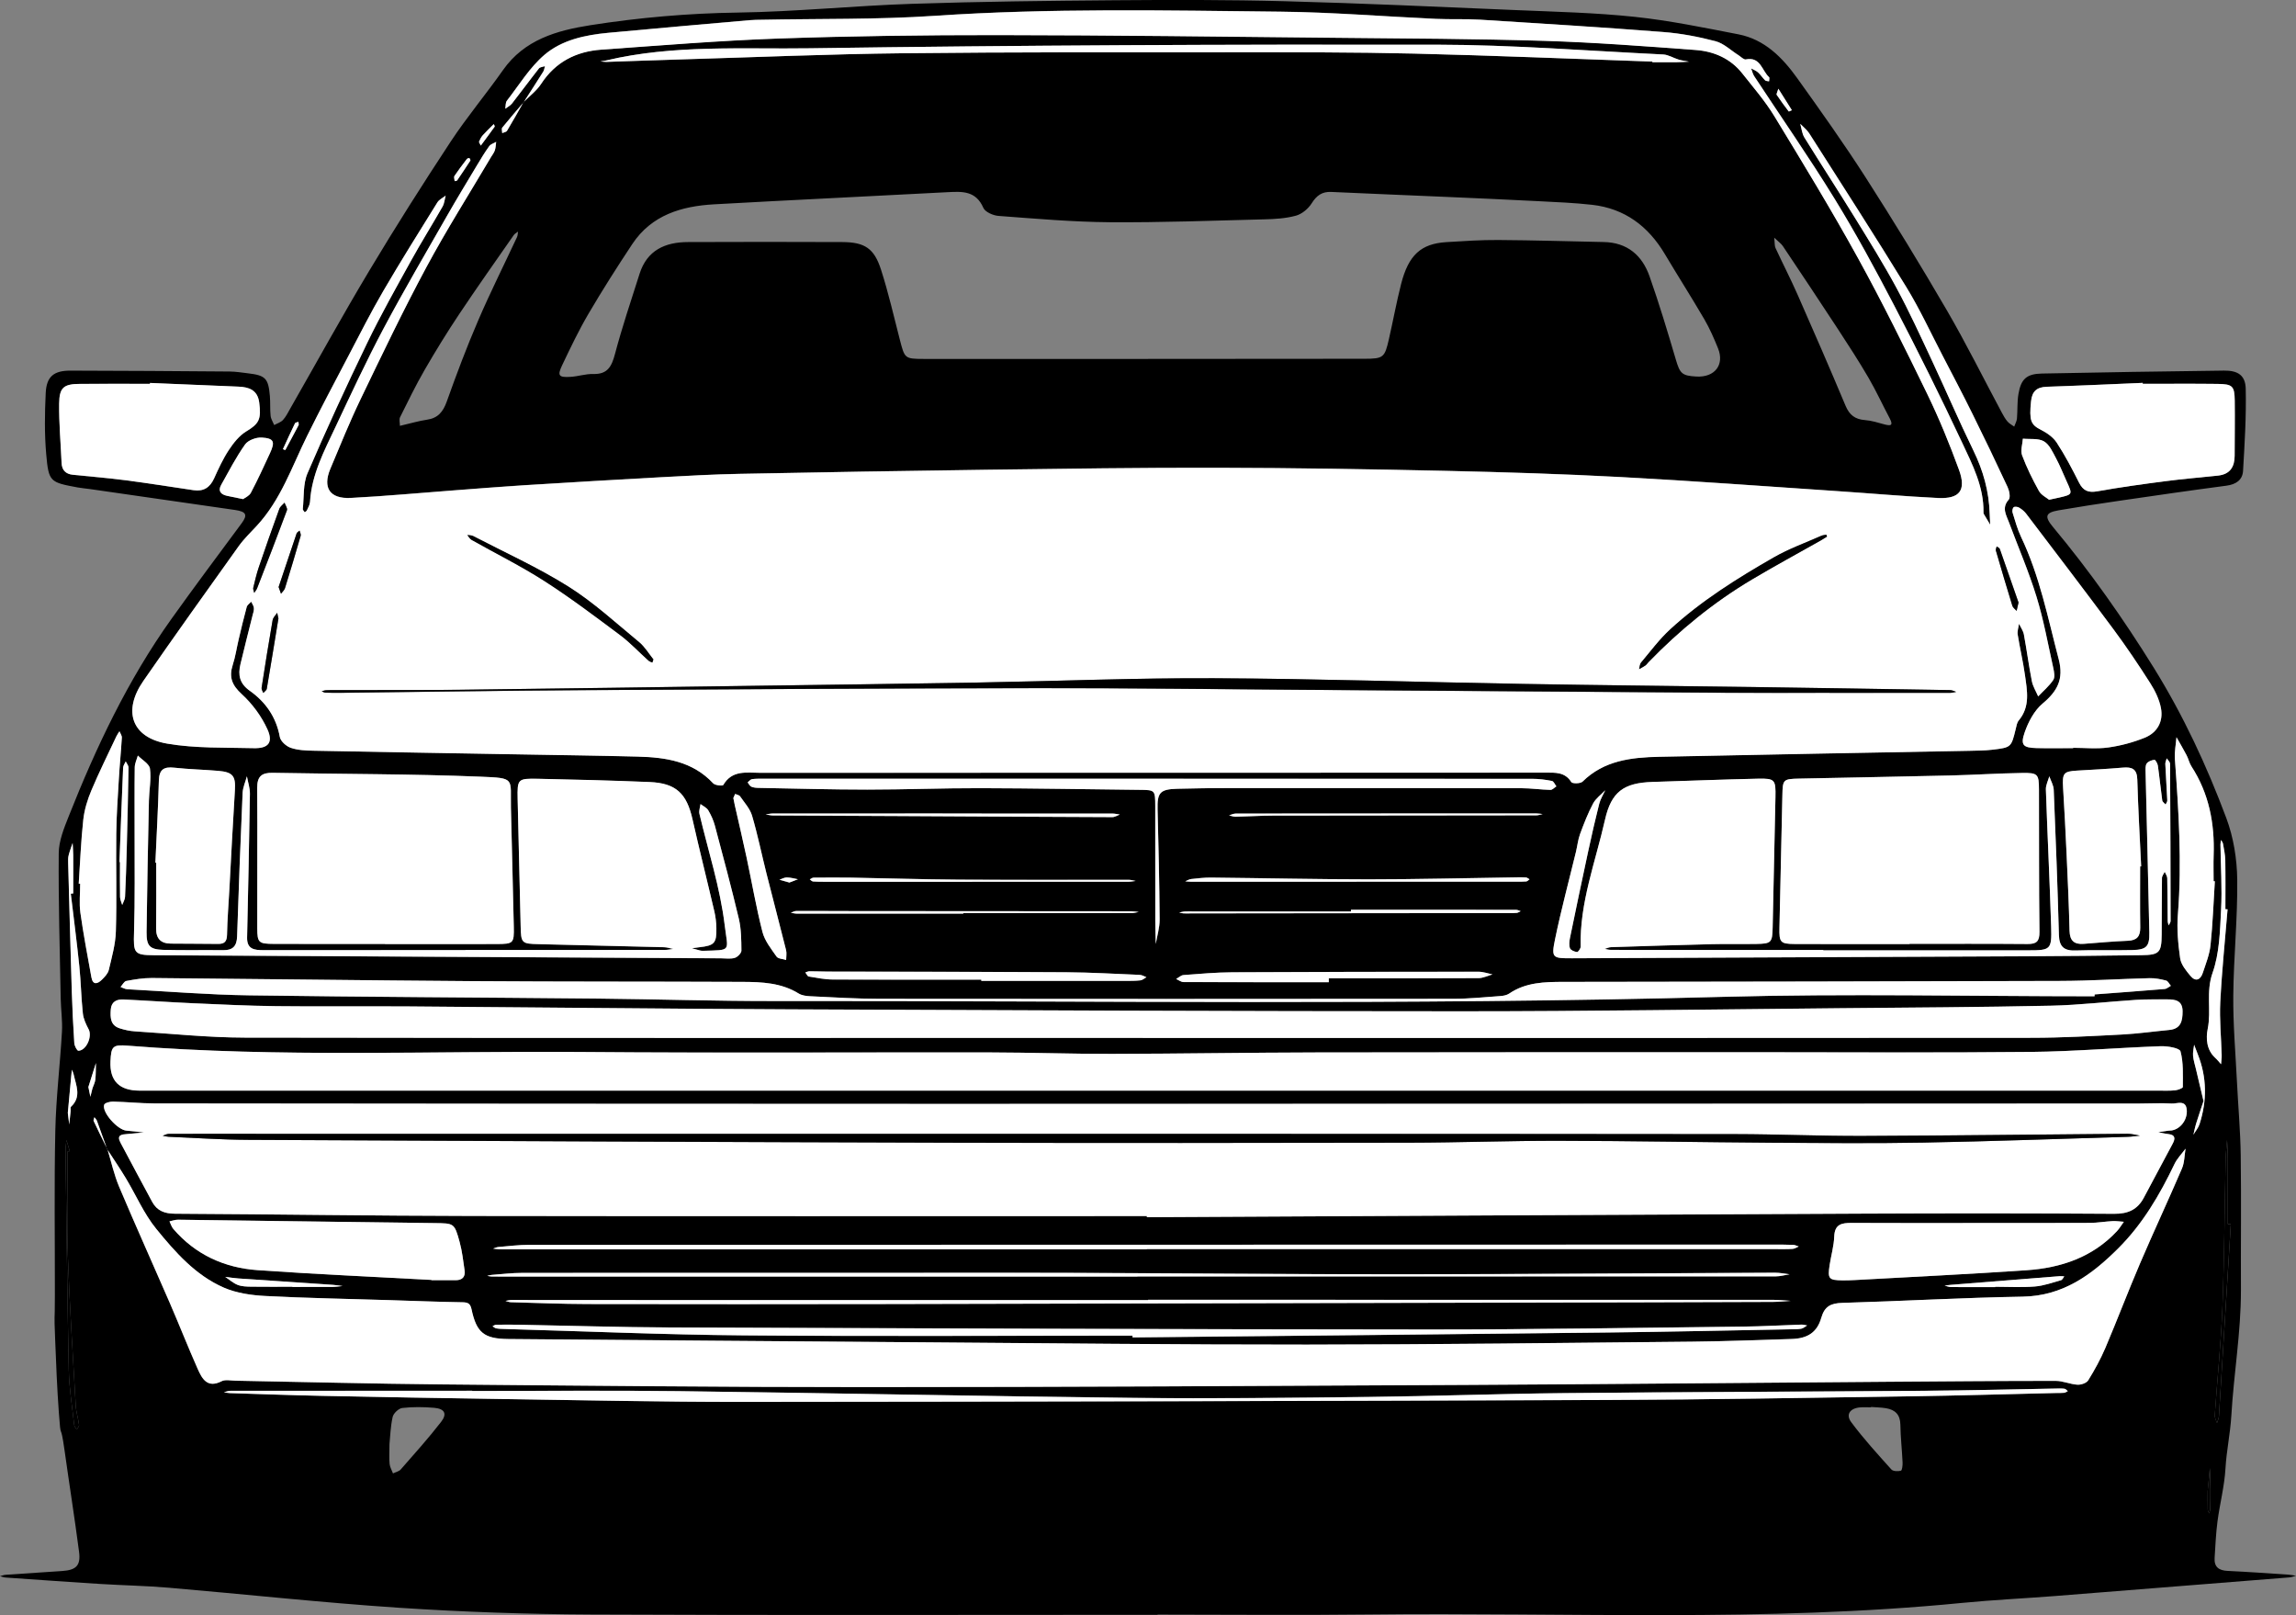 <svg width="910" height="640" viewBox="0 0 910 640" fill="none" xmlns="http://www.w3.org/2000/svg">
<rect x="0" y="0" width="910" height="640" fill="#808080" stroke="none"/>
<g clip-path="url(#clip0_29058_191456)">
<path d="M458.801 639.829C383.982 639.829 309.15 640.048 234.331 639.708C208.889 639.598 183.411 638.711 158.03 637.035C127.609 635.019 97.286 631.703 66.901 629.103C57.854 628.326 48.746 628.18 39.687 627.609C27.215 626.832 14.743 625.933 2.271 625.07C1.506 625.022 0.753 624.718 -0.012 624.536C0.741 624.342 1.482 624.026 2.247 623.977C9.703 623.455 17.147 622.993 24.604 622.483C30.202 622.107 32.048 620.321 31.331 614.855C29.583 601.445 27.458 588.095 25.587 574.709C23.848 562.274 24.203 571.986 23.329 559.768C22.624 550.099 22.236 540.418 21.859 530.737C21.385 518.296 21.75 526.087 21.75 512.966C21.774 491.332 21.458 469.698 21.92 448.077C22.199 434.995 23.802 421.937 24.555 408.854C24.81 404.457 24.142 400.011 24.057 395.59C23.705 376.41 23.122 357.23 23.28 338.049C23.317 333.191 25.357 328.174 27.203 323.522C38.071 296.082 50.653 269.468 67.873 245.332C77.005 232.541 86.429 219.957 95.78 207.324C98.209 204.044 97.662 202.72 93.145 202.064C73.981 199.27 54.818 196.525 35.643 193.78C34.04 193.549 32.425 193.44 30.834 193.148C19.782 191.095 19.285 190.986 18.313 179.932C17.609 171.915 17.73 163.765 18.119 155.711C18.435 149.176 21.325 146.844 27.931 146.856C48.965 146.893 69.986 147.038 91.019 147.208C93.436 147.233 95.841 147.621 98.257 147.913C105.216 148.727 106.357 149.869 106.964 156.926C107.183 159.538 106.977 162.186 107.256 164.797C107.39 166.036 108.191 167.214 108.677 168.417C109.855 167.761 111.3 167.348 112.162 166.401C113.364 165.077 114.178 163.388 115.077 161.809C125.496 143.601 135.6 125.21 146.384 107.22C156.743 89.935 167.551 72.905 178.638 56.082C185.075 46.328 192.641 37.327 199.368 27.755C207.845 15.729 220.584 12.098 233.93 9.996C253.288 6.959 272.73 5.259 292.404 4.979C315.404 4.651 338.369 2.283 361.37 1.517C388.232 0.619 415.119 0.315 442.006 0.096C464.424 -0.074 486.854 -0.122 509.259 0.485C539.753 1.299 570.235 2.696 600.716 3.995C616.443 4.664 632.23 5.016 647.871 6.668C661.679 8.125 675.353 10.956 689.015 13.604C699.398 15.62 706.442 22.787 712.295 30.95C721.573 43.898 730.827 56.896 739.425 70.294C750.525 87.603 761.26 105.155 771.607 122.927C779.318 136.167 786.131 149.929 793.369 163.437C794.037 164.676 794.729 165.951 795.64 167.008C796.356 167.846 797.413 168.381 798.311 169.036C798.688 167.968 799.307 166.923 799.404 165.83C799.684 162.611 799.453 159.331 799.987 156.161C800.995 150.16 803.23 148.132 809.29 148.01C833.335 147.524 857.38 147.135 881.437 146.844C886.938 146.771 889.95 148.69 890.072 154.023C890.327 164.858 889.647 175.742 889.015 186.577C888.796 190.221 886.185 191.946 882.421 192.444C868.212 194.314 854.016 196.379 839.832 198.444C831.853 199.61 823.875 200.825 815.932 202.198C810.662 203.097 810.2 204.639 813.71 208.842C828.344 226.382 841.459 245.004 853.518 264.402C865.286 283.339 874.649 303.443 882.409 324.226C885.238 331.818 886.61 340.345 886.708 348.472C886.89 363.789 885.287 379.106 885.141 394.436C885.032 405.696 886.015 416.981 886.574 428.253C887.06 438.128 887.959 448.004 888.092 457.879C888.335 475.663 888.092 493.458 888.177 511.241C888.177 528.145 885.356 544.097 884.364 561.007C883.951 568.04 882.445 574.867 882.044 581.864C881.644 588.885 879.81 595.808 878.887 602.805C878.255 607.603 878.061 612.45 877.745 617.284C877.515 620.88 879.421 622.277 882.894 622.434C890.958 622.823 899.022 623.394 907.073 623.929C908.045 623.989 909.016 624.22 909.988 624.366C909.138 624.585 908.288 624.937 907.425 625.01C876.446 627.488 845.454 629.966 814.475 632.395C802.185 633.355 789.871 633.926 777.606 635.128C699.35 642.829 620.887 638.784 542.51 639.695C514.603 640.023 486.696 639.744 458.789 639.744V639.78L458.801 639.829ZM42.48 455.341C41.132 451.587 39.808 447.822 38.424 444.08C38.229 443.558 37.756 443.133 37.416 442.659C37.294 443.157 36.93 443.777 37.112 444.141C38.873 447.882 40.719 451.575 42.528 455.28C44.058 460.285 45.176 465.459 47.192 470.245C53.701 485.647 60.599 500.892 67.254 516.246C71.03 524.943 74.479 533.786 78.341 542.447C80.078 546.358 82.178 550.196 87.826 547.293C89.283 546.552 91.408 547.05 93.23 547.087C120.493 547.585 147.756 548.302 175.032 548.557C231.016 549.067 287 549.638 342.983 549.626C422.211 549.613 501.451 549.164 580.678 548.763C636.456 548.472 692.233 547.937 748.011 547.512C770.247 547.342 792.482 547.16 814.718 547.16C817.596 547.16 820.45 548.496 823.352 548.678C824.773 548.763 826.947 548.034 827.615 546.953C830.153 542.848 832.509 538.572 834.403 534.138C839.127 523.024 843.414 511.715 848.163 500.612C853.554 488.016 859.371 475.602 864.776 463.005C865.796 460.625 865.759 457.782 866.196 455.158C864.715 457.175 862.881 459.021 861.812 461.232C855.935 473.488 849.134 485.101 839.407 494.77C828.902 505.216 817.56 513.525 801.627 513.792C777.8 514.193 753.986 515.565 730.159 516.258C725.69 516.391 723.152 517.533 721.828 522.149C720.152 528.028 716.303 530.385 710.049 530.567C696.921 530.944 683.805 531.49 670.678 531.624C619.746 532.11 568.826 532.753 517.894 532.79C467.168 532.826 416.443 532.243 365.717 531.879C310.948 531.478 256.178 531.041 201.409 530.579C191.851 530.494 188.839 528.077 186.872 518.833C186.374 516.476 185.427 516.051 183.241 516.015C173.55 515.845 163.859 515.456 154.18 515.165C137.822 514.654 121.452 514.375 105.106 513.525C99.569 513.233 93.703 512.395 88.676 510.209C77.467 505.338 69.415 496.155 61.91 486.947C57.028 480.947 53.883 473.549 49.839 466.844C47.495 462.945 44.921 459.191 42.443 455.365L42.48 455.341ZM207.505 40.461C209.861 38.056 212.69 35.942 214.5 33.172C220.183 24.475 228.38 20.358 238.351 19.641C261.716 17.977 285.069 16.045 308.47 15.231C337.555 14.211 366.676 13.835 395.774 13.871C440.439 13.92 485.105 14.491 529.771 14.94C557.253 15.219 584.759 15.316 612.229 16.155C632.205 16.762 652.146 18.293 672.086 19.774C679.3 20.309 685.87 23.139 690.545 29.055C694.917 34.582 699.593 39.975 703.236 45.963C714.542 64.524 725.86 83.109 736.353 102.131C746.092 119.78 755.018 137.892 763.834 156.027C768.583 165.805 772.724 175.936 776.452 186.152C779.403 194.241 776.707 197.703 768.133 197.29C754.824 196.647 741.55 195.456 728.253 194.569C699.641 192.662 671.054 190.524 642.431 188.994C619.43 187.767 596.393 187.05 573.368 186.54C543.251 185.884 513.133 185.386 483.004 185.313C452.474 185.241 421.956 185.69 391.426 186.091C358.674 186.516 325.933 187.075 293.193 187.718C282.895 187.925 272.597 188.484 262.311 189.043C244.168 190.026 226.024 191.095 207.893 192.225C198.421 192.808 188.961 193.598 179.489 194.302C165.997 195.31 152.517 196.574 139 197.266C130.718 197.691 127.779 193.221 130.937 185.714C134.835 176.422 138.624 167.056 142.996 157.983C151.387 140.54 159.742 123.048 168.911 106.006C176.926 91.089 186.034 76.756 194.644 62.155C195.154 61.281 195.822 60.467 196.138 59.532C196.478 58.475 196.502 57.296 196.66 56.179C195.725 56.725 194.486 57.053 193.916 57.867C192.143 60.321 190.588 62.92 189.022 65.52C185.087 72.091 181.104 78.626 177.303 85.283C168.802 100.163 160.107 114.934 152.067 130.069C145.255 142.884 139.146 156.063 132.953 169.194C128.484 178.669 123.529 188.01 122.885 198.821C122.812 199.963 122.132 201.092 121.647 202.186C121.513 202.501 121.088 202.696 120.797 202.939C120.517 202.514 119.971 202.064 120.019 201.675C120.529 196.914 120.068 191.703 121.889 187.476C129.37 170.069 137.325 152.845 145.57 135.79C150.926 124.724 156.986 113.998 162.936 103.224C166.919 95.997 171.316 89 175.408 81.833C176.137 80.558 176.246 78.942 176.647 77.472C175.53 78.359 174.072 79.015 173.368 80.157C166.13 91.806 158.832 103.431 151.922 115.274C147.04 123.631 142.68 132.28 138.175 140.855C132.637 151.399 127.051 161.918 121.78 172.583C115.72 184.828 111.336 197.995 101.791 208.295C99.326 210.956 96.666 213.507 94.565 216.446C81.887 234.169 69.209 251.879 56.81 269.796C48.576 281.675 52.171 292.17 66.221 294.6C77.454 296.543 89.113 296.094 100.589 296.41C106.321 296.568 108.385 294.199 105.993 288.927C103.661 283.777 100.018 278.821 95.828 275.007C91.93 271.448 90.692 268.253 92.258 263.406C93.315 260.151 93.8 256.713 94.59 253.373C95.61 249.049 96.63 244.724 97.796 240.449C98.014 239.659 98.962 239.052 99.569 238.371C99.945 239.21 100.565 240.023 100.637 240.874C100.722 241.833 100.346 242.854 100.103 243.825C98.5 250.275 96.824 256.713 95.294 263.188C94.298 267.403 94.93 270.792 99.01 273.67C105.252 278.08 109.49 284.093 110.911 291.964C111.215 293.652 113.462 295.657 115.235 296.264C118.028 297.223 121.185 297.357 124.185 297.418C151.873 297.964 179.561 298.414 207.238 298.9C222.393 299.167 237.549 299.361 252.705 299.75C263.804 300.029 274.491 301.584 282.688 310.354C283.453 311.168 286.404 311.46 286.672 311.01C290.181 304.961 296.01 306.188 301.329 306.176C372.311 306.127 443.293 306.152 514.275 306.139C547.039 306.139 579.792 306.115 612.556 306.103C616.394 306.103 620.256 305.799 622.794 309.856C623.207 310.512 626.401 310.476 627.226 309.674C635.739 301.268 646.56 300.066 657.574 299.823C698.597 298.936 739.619 298.244 780.642 297.454C783.666 297.394 786.714 297.369 789.713 297.017C797.17 296.13 797.146 296.057 798.919 288.83C799.21 287.664 799.392 286.291 800.121 285.429C804.736 279.926 803.448 273.622 802.586 267.463C801.833 262.082 800.558 256.774 799.708 251.405C799.489 250.032 800.036 248.551 800.23 247.117C800.898 248.526 801.882 249.887 802.161 251.369C803.315 257.515 804.116 263.734 805.318 269.868C805.731 271.958 806.97 273.889 807.82 275.893C809.86 273.743 812.192 271.8 813.807 269.37C814.548 268.277 814.147 266.176 813.807 264.633C811.718 255.195 810.006 245.623 807.164 236.416C804.092 226.419 799.902 216.762 796.247 206.935C795.154 204.008 793.247 201.202 796.138 197.946C796.915 197.072 796.38 194.436 795.7 192.954C791.195 183.248 786.556 173.604 781.808 164.02C777.97 156.258 773.95 148.593 769.955 140.916C765.219 131.818 760.92 122.453 755.564 113.719C743.02 93.239 729.989 73.063 717.08 52.802C716.169 51.369 714.724 50.288 713.522 49.036C714.044 50.846 714.202 52.887 715.161 54.43C721.731 65.046 728.556 75.493 735.102 86.109C740.797 95.341 746.541 104.56 751.69 114.084C756.754 123.461 761.187 133.166 765.717 142.823C771.267 154.679 776.416 166.741 782.16 178.499C786.046 186.455 788.317 194.654 788.596 203.449C788.645 204.919 788.73 206.388 788.803 207.858C787.952 206.437 787.09 205.004 786.24 203.57C786.143 203.412 786.143 203.169 786.143 202.975C786.325 192.893 781.808 184.135 777.727 175.45C769.166 157.23 760.203 139.179 750.913 121.323C743.384 106.868 735.6 92.498 727.062 78.614C716.946 62.167 705.883 46.291 695.269 30.148C694.674 29.249 694.456 28.095 694.055 27.063C694.978 27.573 696.022 27.949 696.787 28.642C697.832 29.577 698.597 30.804 699.593 31.788C699.933 32.116 700.637 32.067 701.171 32.189C701.184 31.63 701.451 30.792 701.171 30.549C698.305 27.974 697.82 22.337 691.954 23.503C691.116 23.674 689.975 22.422 688.991 21.803C685.991 19.92 683.222 17.163 679.956 16.3C673.179 14.515 666.184 13.191 659.214 12.656C635.071 10.786 610.893 9.279 586.726 7.773C580.885 7.409 574.995 7.712 569.142 7.445C548.57 6.51 528.01 4.809 507.426 4.591C461.752 4.093 416.078 3.157 370.405 6.243C347.647 7.773 324.755 7.336 301.912 7.797C300.297 7.834 298.67 7.834 297.067 7.968C278.365 9.62 259.651 11.235 240.949 12.984C231.878 13.835 222.709 15.79 215.799 21.694C209.934 26.698 205.732 33.67 200.911 39.878C200.316 40.643 200.461 41.979 200.267 43.048C201.178 42.356 202.271 41.833 202.951 40.959C206.545 36.367 210.006 31.654 213.613 27.075C214.063 26.504 215.18 26.467 215.993 26.188C215.775 26.905 215.714 27.718 215.326 28.338C212.775 32.407 210.164 36.428 207.566 40.461C204.724 43.801 201.834 47.105 199.077 50.518C198.713 50.968 199.04 51.952 199.04 52.693C199.696 52.401 200.656 52.292 200.959 51.782C203.218 48.04 205.343 44.214 207.505 40.412V40.461ZM454.551 481.845V482.295C549.371 481.809 644.192 481.299 739.012 480.874C771.971 480.728 804.942 480.716 837.901 480.947C843.451 480.983 847.191 479.307 849.717 474.509C853.482 467.366 857.331 460.26 861.132 453.142C862.177 451.186 862.25 449.656 859.432 449.352C858.072 449.206 856.736 448.866 855.388 448.611C856.761 448.405 858.133 448.186 859.505 447.992C859.906 447.931 860.319 447.992 860.719 447.919C864.132 447.372 866.913 443.85 866.719 440.011C866.488 435.529 862.893 437.387 860.707 437.254C856.481 436.987 852.219 437.254 847.968 437.254C690.242 437.315 532.503 437.387 374.777 437.4C270.229 437.4 165.681 437.315 61.133 437.205C55.692 437.205 50.24 436.61 44.787 436.489C43.585 436.464 41.545 436.987 41.29 437.728C40.294 440.704 46.621 447.737 50.13 447.992C52.438 448.162 54.733 448.478 57.04 448.721C54.867 448.927 52.681 449.17 50.507 449.328C48.309 449.498 46.074 449.607 47.762 452.778C51.928 460.6 56.093 468.435 60.319 476.221C62.25 479.793 65.286 480.886 69.367 480.91C108.58 481.117 147.793 481.736 186.994 481.797C276.179 481.943 365.353 481.845 454.538 481.845H454.551ZM672.366 149.2C679.652 149.589 683.575 144.548 680.915 137.989C679.324 134.065 677.624 130.154 675.499 126.51C670.423 117.813 664.994 109.322 659.845 100.673C653.275 89.632 643.961 82.623 631.04 81.153C624.033 80.364 616.953 80.084 609.909 79.72C597.607 79.088 585.317 78.541 573.016 78.007C557.884 77.339 542.753 76.756 527.633 76.051C523.942 75.881 521.804 77.497 519.849 80.594C518.513 82.72 516.024 84.797 513.643 85.453C509.612 86.558 505.276 86.814 501.05 86.911C480.648 87.433 460.246 88.198 439.856 88.053C425.15 87.943 410.431 86.644 395.749 85.55C393.612 85.392 390.454 84.008 389.726 82.331C386.775 75.553 381.395 75.845 375.542 76.148C344.708 77.8 313.85 79.234 283.016 80.959C270.131 81.688 258.255 85.174 250.604 96.701C244.593 105.763 238.751 114.934 233.25 124.311C229.376 130.907 226.073 137.843 222.782 144.755C220.827 148.872 221.434 149.613 226.146 149.322C229.158 149.14 232.145 148.107 235.12 148.192C240.828 148.35 242.431 145.192 243.743 140.26C246.572 129.559 250.13 119.052 253.482 108.496C256.445 99.143 263.622 95.936 272.67 95.912C293.059 95.839 313.461 95.814 333.851 95.912C342.704 95.96 346.457 98.365 349.189 106.856C352.14 116.027 354.277 125.465 356.694 134.794C358.564 141.985 358.589 142.204 366.057 142.216C424.288 142.24 482.518 142.216 540.749 142.155C548.339 142.155 548.812 141.669 550.488 134.345C552.152 127.081 553.476 119.732 555.322 112.504C558.261 101.038 563.203 96.555 573.258 95.936C580.108 95.511 586.981 95.049 593.843 95.098C607.784 95.183 621.725 95.62 635.654 95.9C644.957 96.082 650.846 101.171 653.773 109.456C657.599 120.303 660.914 131.332 664.169 142.362C665.82 147.961 666.561 148.897 672.378 149.2H672.366ZM454.466 432.14C588.123 432.14 721.78 432.14 855.437 432.14C857.659 432.14 859.894 432.249 862.104 432.019C863.197 431.909 865.164 431.168 865.164 430.707C865.164 425.969 865.443 421.062 864.241 416.58C863.889 415.256 859.092 414.442 856.372 414.539C839.225 415.146 822.089 416.616 804.942 416.798C768.546 417.163 732.151 416.908 695.755 416.92C637.925 416.932 580.096 416.896 522.278 417.005C495.027 417.053 467.763 417.527 440.512 417.576C424.567 417.612 408.622 417.041 392.677 417.005C338.891 416.908 285.105 417.272 231.319 416.835C171.109 416.337 110.851 419.118 50.701 414.333C44.666 413.847 44.083 414.588 43.803 420.503C43.447 428.237 47.293 432.116 55.34 432.14C188.39 432.14 321.44 432.14 454.49 432.14H454.466ZM452.972 411.247C570.453 411.247 687.922 411.284 805.404 411.186C817.317 411.186 829.23 410.506 841.131 409.887C847.373 409.559 853.579 408.672 859.809 408.077C864.423 407.64 865.067 404.469 865.055 400.716C865.055 396.391 862.165 395.942 858.886 395.966C854.842 396.003 850.786 395.893 846.766 396.148C835.484 396.865 824.227 398.226 812.945 398.469C785.062 399.064 757.167 399.209 729.273 399.465C679.349 399.926 629.412 400.691 579.488 400.691C490.74 400.691 401.991 400.303 313.231 399.914C262.894 399.695 212.557 399.112 162.232 398.76C144.647 398.639 127.051 398.857 109.454 398.651C98.354 398.517 87.243 397.971 76.155 397.485C67.084 397.084 58.024 396.44 48.965 396.003C46.281 395.881 44.131 396.853 43.913 399.975C43.694 403.097 43.718 406.243 47.447 407.433C49.365 408.04 51.381 408.502 53.385 408.623C67.897 409.547 82.409 411.089 96.921 411.114C215.605 411.32 334.301 411.223 452.984 411.223L452.972 411.247ZM756.827 374.065V373.98C772.396 373.98 787.965 373.907 803.533 374.041C807.164 374.077 808.379 373.021 808.33 369.194C808.087 350.403 808.209 331.599 808.136 312.808C808.112 306.735 807.687 306.176 801.517 306.273C792.033 306.419 782.548 307.038 773.064 307.269C753.063 307.743 733.074 308.083 713.073 308.508C706.745 308.642 706.575 308.872 706.442 314.995C706.065 332.559 705.689 350.124 705.276 367.688C705.142 373.361 705.616 374.017 711.336 374.041C726.504 374.114 741.66 374.065 756.827 374.065ZM152.626 374.017V374.065C167.369 374.065 182.112 374.102 196.854 374.053C203.485 374.029 203.789 373.774 203.655 367.239C203.339 351.508 202.854 335.778 202.514 320.048C202.259 308.302 204.505 308.314 190.43 307.743C163.009 306.637 135.539 306.735 108.094 306.212C103.758 306.127 101.925 307.609 101.961 312.152C102.095 330.725 101.925 349.298 101.985 367.87C101.998 373.494 102.568 373.968 108.41 373.992C123.152 374.053 137.895 374.017 152.638 374.017H152.626ZM722.642 376.543V376.434C699.192 376.434 675.73 376.434 652.28 376.434C647.628 376.434 642.977 376.434 638.326 376.373C637.549 376.373 636.784 376.13 636.007 375.997C636.832 375.766 637.658 375.341 638.496 375.316C651.818 374.879 665.14 374.454 678.45 374.126C684.315 373.98 690.181 374.138 696.034 374.041C702.106 373.944 702.459 373.507 702.58 367.372C702.944 350.209 703.309 333.057 703.685 315.893C703.843 308.97 703.515 308.411 696.751 308.557C682.822 308.86 668.905 309.419 654.976 309.844C643.597 310.184 638.63 313.707 636.128 324.821C632.375 341.475 626.048 357.655 626.474 375.134C626.486 375.875 625.441 377.309 625.053 377.248C624.033 377.102 622.539 376.519 622.247 375.742C621.798 374.515 621.992 372.948 622.26 371.599C624.615 360.157 627.008 348.727 629.473 337.309C630.833 331.004 632.254 324.724 633.845 318.481C634.319 316.622 635.424 314.91 636.237 313.136C634.598 314.861 632.497 316.355 631.416 318.384C629.364 322.246 627.761 326.376 626.243 330.482C625.417 332.729 625.186 335.195 624.615 337.551C621.834 349.091 618.726 360.558 616.333 372.17C614.803 379.616 615.277 379.75 623.122 379.714C682.955 379.459 742.789 379.203 802.622 378.924C817.985 378.851 833.347 378.681 848.721 378.487C855.85 378.39 856.688 377.491 856.761 370.348C856.821 362.866 856.773 355.395 856.882 347.913C856.882 347.087 857.586 346.285 857.963 345.459C858.315 346.297 858.959 347.135 858.971 347.986C859.104 353.646 859.092 359.307 859.153 364.955C859.153 365.538 859.384 366.109 859.517 366.68C859.784 366.109 860.294 365.526 860.294 364.955C860.27 344.184 860.222 323.425 860.088 302.653C860.088 301.924 859.238 301.208 858.776 300.491C858.57 301.232 858.169 301.985 858.206 302.726C858.424 307.548 858.764 312.371 858.983 317.205C859.007 317.715 858.558 318.262 858.315 318.784C857.854 318.25 857.064 317.764 856.991 317.181C856.348 312.589 855.91 307.974 855.255 303.382C855.133 302.52 854.283 301.038 853.895 301.086C852.814 301.196 851.429 301.694 850.846 302.52C850.263 303.358 850.361 304.767 850.385 305.933C850.871 327.117 851.441 348.314 851.866 369.498C851.976 375.037 850.737 376.313 845.187 376.458C837.707 376.653 830.226 376.361 822.745 376.628C818.155 376.798 816.163 375.256 816.03 370.47C815.507 351.29 814.779 332.122 813.977 312.954C813.904 311.156 812.836 309.395 812.228 307.609C811.755 309.346 810.82 311.107 810.868 312.82C811.488 330.98 812.398 349.115 812.957 367.275C813.236 376.288 812.738 376.555 803.91 376.568C776.816 376.568 749.723 376.568 722.63 376.568L722.642 376.543ZM184.504 376.41V376.495C177.63 376.495 170.757 376.495 163.883 376.495C144.077 376.495 124.258 376.495 104.451 376.507C100.941 376.507 97.844 376.215 97.942 371.514C98.354 352.541 98.779 333.567 99.059 314.594C99.095 312.274 98.281 309.954 97.869 307.621C97.273 309.82 96.266 311.994 96.168 314.217C95.331 333.179 94.59 352.14 93.983 371.101C93.861 374.952 92.246 376.568 88.457 376.519C80.576 376.422 72.682 376.616 64.813 376.398C59.36 376.252 58.024 374.855 58.097 369.352C58.303 351.982 58.668 334.624 59.032 317.266C59.117 313.027 60.004 308.715 59.445 304.597C59.178 302.677 56.336 301.111 54.648 299.398C54.211 300.953 53.434 302.507 53.409 304.062C53.288 312.747 53.385 321.445 53.361 330.13C53.337 343.248 53.555 356.367 53.13 369.474C52.875 377.612 53.13 378.462 60.854 378.511C135.843 378.924 210.82 379.325 285.809 379.738C287.631 379.738 289.55 380.066 291.226 379.568C292.331 379.24 293.861 377.685 293.861 376.689C293.824 372.474 293.8 368.138 292.841 364.056C289.926 351.703 286.623 339.434 283.344 327.166C282.773 325.04 281.838 322.963 280.709 321.08C280.077 320.023 278.693 319.428 277.649 318.614C277.491 319.914 276.944 321.299 277.224 322.489C280.685 337.175 285.409 351.508 287.242 366.656C288.518 377.187 290.206 376.434 278.584 376.762C278.183 376.762 277.77 376.713 277.382 376.616C276.325 376.349 275.268 376.045 274.224 375.754C275.208 375.62 276.191 375.462 277.175 375.353C283.162 374.685 284.061 373.762 283.939 367.737C283.891 365.538 283.636 363.291 283.138 361.153C280.296 348.97 277.224 336.823 274.467 324.615C272.16 314.411 267.909 310.33 257.526 309.893C242.795 309.285 228.065 308.909 213.322 308.605C205.185 308.435 205.015 308.678 205.173 316.586C205.525 333.336 206.011 350.099 206.363 366.85C206.509 373.749 206.679 373.98 213.54 374.126C230.093 374.503 246.645 374.903 263.185 375.341C264.424 375.377 265.638 375.802 266.865 376.033C265.687 376.167 264.509 376.422 263.331 376.422C237.051 376.446 210.772 376.434 184.492 376.434L184.504 376.41ZM830.177 394.764L830.226 394.035C839.48 393.33 848.733 392.662 857.975 391.885C858.825 391.812 859.614 391.059 860.428 390.622C859.809 389.905 859.299 388.739 858.546 388.544C856.433 387.998 854.198 387.548 852.036 387.597C840.33 387.889 828.611 388.654 816.904 388.69C751.18 388.909 685.469 388.957 619.746 389.067C612.229 389.067 604.76 389.225 598.178 393.707C597.231 394.351 595.907 394.606 594.729 394.679C588.487 395.116 582.233 395.772 575.991 395.772C500.164 395.845 424.324 395.845 348.497 395.772C339.413 395.772 330.329 395.177 321.246 394.764C319.667 394.691 317.882 394.472 316.582 393.683C309.685 389.419 301.997 389.103 294.322 389.067C258.728 388.909 223.134 389.03 187.552 388.775C145.109 388.484 102.665 387.901 60.222 387.536C56.846 387.512 53.434 388.083 50.094 388.702C49.208 388.872 48.552 390.257 47.799 391.083C48.673 391.399 49.547 391.934 50.434 391.982C66.549 392.857 82.676 394.169 98.804 394.399C144.89 395.055 190.989 395.225 237.075 395.687C260.319 395.918 283.563 396.695 306.806 396.659C432.157 396.513 557.508 398.396 682.858 394.995C731.932 393.658 781.079 394.776 830.189 394.776L830.177 394.764ZM849.292 152.104V151.691C836.589 152.225 823.899 152.82 811.208 153.233C807.249 153.367 805.403 155.067 805.003 159.003C804.226 166.607 804.893 168.247 808.889 170.275C811.269 171.478 813.771 173.215 815.192 175.377C818.483 180.418 821.3 185.787 824.008 191.18C825.635 194.424 827.676 195.298 831.27 194.654C840.184 193.075 849.158 191.824 858.133 190.658C865.116 189.747 872.135 189.188 879.13 188.423C883.83 187.913 885.688 185.01 885.7 180.552C885.7 173.288 885.821 166.024 885.736 158.76C885.663 152.954 884.898 152.176 878.96 152.104C869.075 151.982 859.177 152.067 849.292 152.067V152.104ZM59.481 151.739V152.116C50.179 152.116 40.901 152.055 31.623 152.14C25.308 152.189 23.559 153.537 23.474 159.914C23.377 167.749 24.094 175.584 24.434 183.431C24.555 186.322 26.073 187.852 28.915 188.144C35.91 188.86 42.929 189.419 49.912 190.33C58.886 191.496 67.824 192.942 76.774 194.254C80.721 194.837 83.259 193.172 84.899 189.541C86.635 185.69 88.433 181.791 90.752 178.28C92.586 175.511 94.857 172.632 97.626 170.956C102.568 167.98 103.698 166.279 102.75 159.416C102.07 154.533 98.682 153.391 94.505 153.221C82.834 152.735 71.152 152.249 59.481 151.763V151.739ZM821.713 296.446V296.312C826.352 296.312 831.064 296.811 835.618 296.179C840.524 295.486 845.467 294.175 850.069 292.316C855.06 290.3 857.514 285.866 856.493 280.546C855.838 277.12 854.186 273.707 852.279 270.731C847.616 263.431 842.771 256.227 837.622 249.279C826.23 233.913 814.609 218.73 803.035 203.497C802.319 202.562 801.323 201.76 800.303 201.153C799.72 200.801 798.578 200.643 798.141 200.983C797.692 201.335 797.498 202.477 797.692 203.121C798.712 206.388 799.611 209.729 801.08 212.802C808.44 228.229 811.694 244.858 815.981 261.22C818.058 269.14 815.434 273.901 809.593 278.784C806.302 281.542 803.934 286.024 802.489 290.203C800.728 295.256 801.894 296.276 807.176 296.422C812.022 296.543 816.867 296.446 821.713 296.446ZM171.012 507.148V507.245C174.242 507.245 177.473 507.269 180.715 507.245C183.229 507.208 184.504 505.884 184.14 503.382C183.593 499.604 183.18 495.766 182.172 492.11C180.108 484.591 179.95 484.712 172.311 484.615C138.405 484.19 104.487 483.704 70.581 483.279C69.452 483.267 68.31 483.704 67.168 483.935C67.679 484.943 67.994 486.121 68.711 486.947C77.491 497.138 88.967 502.337 102.083 503.261C125.035 504.876 148.036 505.884 171.012 507.135V507.148ZM782.864 484.578V484.603C766.518 484.603 750.173 484.651 733.815 484.566C729.928 484.542 727.16 485.076 726.99 489.96C726.856 493.737 725.739 497.479 725.168 501.256C724.342 506.722 724.804 507.245 730.22 507.33C731.835 507.354 733.45 507.293 735.065 507.208C757.811 505.945 780.569 504.864 803.29 503.309C816.892 502.374 829.364 498.171 839.03 487.846C840.075 486.728 840.864 485.368 841.775 484.117C840.281 484.02 838.787 483.777 837.306 483.85C834.294 484.008 831.294 484.542 828.283 484.554C813.151 484.627 798.008 484.591 782.876 484.591L782.864 484.578ZM187.139 551.144V551.047C155.188 551.047 123.25 551.047 91.299 551.071C90.449 551.071 89.599 551.448 88.748 551.654C89.538 551.763 90.315 551.958 91.104 551.982C103.224 552.359 115.344 552.82 127.464 553.063C151.096 553.549 174.716 553.974 198.348 554.314C230.287 554.776 262.214 555.48 294.152 555.456C408.379 555.371 522.606 555.116 636.832 554.703C676.847 554.557 716.874 553.841 756.888 553.258C776.282 552.978 795.676 552.383 815.082 551.933C816.09 551.909 817.11 551.982 818.106 551.861C818.616 551.8 819.078 551.435 819.576 551.205C819.151 550.877 818.762 550.342 818.3 550.269C817.317 550.111 816.285 550.148 815.277 550.172C797.911 550.476 780.533 550.925 763.167 551.059C715.465 551.423 667.763 551.52 620.061 551.982C594.207 552.237 568.352 553.209 542.498 553.5C511.567 553.853 480.624 554.205 449.693 553.877C389.471 553.221 329.261 551.958 269.039 551.205C241.751 550.865 214.451 551.144 187.151 551.144H187.139ZM61.582 341.827H61.922C61.922 350.512 61.995 359.185 61.886 367.858C61.837 371.94 63.756 373.834 67.691 373.883C73.945 373.944 80.199 373.92 86.453 374.005C88.991 374.041 89.926 373.033 89.987 370.397C90.109 364.36 90.594 358.335 90.922 352.31C91.639 339.252 92.294 326.182 93.108 313.124C93.46 307.536 92.343 305.933 86.538 305.435C80.721 304.937 74.856 304.827 69.063 304.184C64.983 303.734 63.1 304.864 62.979 309.237C62.675 320.108 62.068 330.968 61.594 341.827H61.582ZM848.235 343.297L848.648 343.273C848.114 331.806 847.446 320.339 847.118 308.872C846.997 304.633 845.005 303.831 841.362 304.147C835.339 304.682 829.303 304.973 823.279 305.326C817.875 305.641 817.365 306.322 817.705 312.079C818.24 320.922 818.701 329.777 819.102 338.62C819.563 348.678 820.013 358.736 820.268 368.806C820.365 372.753 822.138 374.26 825.89 373.968C831.707 373.519 837.524 372.984 843.366 372.753C846.985 372.608 848.333 371.004 848.284 367.482C848.163 359.416 848.248 351.35 848.248 343.285L848.235 343.297ZM654.903 24.402V24.645C658.133 24.645 661.363 24.67 664.606 24.645C666.221 24.633 667.836 24.512 669.451 24.427C668.067 24.16 666.658 24.002 665.322 23.613C663.246 22.993 661.254 21.681 659.177 21.584C629.315 20.139 599.453 17.758 569.591 17.709C486.72 17.564 403.837 17.916 320.979 19.131C294.092 19.532 266.901 17.637 240.306 23.941C239.541 24.123 238.751 24.196 237.986 24.329C238.788 24.402 239.577 24.548 240.379 24.524C250.47 24.196 260.55 23.807 270.642 23.516C299.726 22.665 328.811 21.426 357.896 21.098C401.542 20.613 445.2 20.722 488.845 20.71C512.708 20.71 536.571 20.661 560.422 21.232C591.924 21.985 623.413 23.321 654.903 24.402ZM455.741 308.557C404.809 308.557 353.865 308.557 302.932 308.557C301.317 308.557 299.69 308.508 298.087 308.715C297.456 308.8 296.921 309.553 296.338 310.002C296.812 310.585 297.176 311.435 297.783 311.703C298.67 312.091 299.739 312.176 300.734 312.189C315.077 312.444 329.419 312.857 343.761 312.857C358.686 312.857 373.611 312.261 388.548 312.298C409.557 312.346 430.566 312.735 451.575 312.954C457.829 313.015 457.878 312.978 457.89 319.489C457.914 334.636 457.89 349.796 457.902 364.955C457.902 367.98 458.024 371.004 458.097 374.029C458.631 370.798 459.651 367.555 459.627 364.323C459.53 349.796 459.19 335.268 458.813 320.74C458.643 314.059 459.736 312.711 466.67 312.529C473.52 312.359 480.369 312.274 487.218 312.261C525.824 312.249 564.43 312.249 603.036 312.31C606.861 312.31 610.686 312.881 614.524 312.978C615.301 313.002 616.09 312.079 616.88 311.581C616.297 310.84 615.811 309.577 615.107 309.431C612.556 308.933 609.933 308.593 607.347 308.593C556.815 308.544 506.284 308.557 455.753 308.544L455.741 308.557ZM448.879 529.231V529.935C511.749 529.292 574.619 528.696 637.488 527.98C661.339 527.712 685.19 527.154 709.041 526.729C710.656 526.704 712.295 526.753 713.874 526.498C714.712 526.364 715.465 525.647 716.254 525.198C715.489 525.076 714.724 524.834 713.959 524.858C706.284 525.101 698.621 525.562 690.946 525.647C649.304 526.097 607.65 526.814 566.008 526.789C465.917 526.729 365.826 526.364 265.748 525.987C245.734 525.915 225.733 525.271 205.72 524.906C202.684 524.846 199.648 524.858 196.624 524.906C196.15 524.906 195.677 525.283 195.215 525.49C195.689 525.781 196.126 526.243 196.636 526.34C197.62 526.534 198.64 526.558 199.66 526.583C231.368 527.469 263.076 528.854 294.796 529.121C346.153 529.547 397.522 529.231 448.892 529.231H448.879ZM454.466 495.037V494.952C537.579 494.952 620.705 494.952 703.819 494.952C706.041 494.952 708.276 495.013 710.486 494.867C711.312 494.818 712.101 494.247 712.915 493.919C712.198 493.689 711.482 493.3 710.753 493.276C708.13 493.166 705.495 493.166 702.872 493.166C538.454 493.179 374.036 493.203 209.618 493.264C205.586 493.264 201.566 493.786 197.535 494.114C196.818 494.175 196.138 494.527 195.434 494.745C196.223 494.843 197.024 494.988 197.814 495.013C199.429 495.061 201.044 495.049 202.671 495.049C286.599 495.049 370.526 495.049 454.453 495.049L454.466 495.037ZM31.21 350.124L31.756 350.148C31.756 353.986 31.319 357.886 31.842 361.651C33.032 370.203 34.659 378.693 36.201 387.196C36.796 390.464 38.654 389.881 40.379 388.168C41.496 387.063 42.783 385.726 43.111 384.293C44.289 379.264 45.759 374.162 45.904 369.049C46.293 356.124 45.904 343.188 46.062 330.251C46.147 322.999 46.657 315.748 47.094 308.508C47.41 303.078 47.957 297.673 48.272 292.243C48.321 291.429 47.665 290.591 47.325 289.753C46.924 290.421 46.439 291.053 46.111 291.745C42.771 298.851 39.262 305.896 36.213 313.136C34.659 316.817 33.432 320.801 32.995 324.761C32.072 333.179 31.744 341.657 31.186 350.111L31.21 350.124ZM450.786 505.811V505.787C535.102 505.787 619.418 505.787 703.734 505.751C705.58 505.751 707.426 505.204 709.271 504.913C707.353 504.694 705.422 504.281 703.503 504.293C653.98 504.487 604.456 504.888 554.933 504.913C510.68 504.925 466.427 504.5 422.187 504.342C400.182 504.257 378.165 504.342 356.16 504.342C306.418 504.342 256.676 504.317 206.934 504.366C202.902 504.366 198.87 504.876 194.839 505.168C194.256 505.216 193.685 505.423 193.102 505.544C193.661 505.629 194.231 505.787 194.79 505.799C196.199 505.836 197.62 505.824 199.04 505.824C282.956 505.824 366.859 505.824 450.774 505.824L450.786 505.811ZM455.036 515.019V515.14C399.235 515.14 343.421 515.14 287.619 515.14C259.311 515.14 231.003 515.092 202.696 515.092C201.919 515.092 201.129 515.335 200.352 515.468C201.056 515.65 201.761 515.954 202.465 515.978C212.569 516.258 222.661 516.683 232.764 516.695C272.755 516.768 312.745 516.78 352.735 516.695C452.814 516.501 552.893 516.246 652.96 516.015C669.524 515.978 686.088 515.942 702.665 515.857C705.021 515.857 707.389 515.578 709.745 515.432C707.341 515.286 704.936 515.031 702.531 515.031C620.037 515.007 537.543 515.019 455.048 515.019H455.036ZM877.843 349.188L877.357 349.164C877.357 345.739 877.26 342.301 877.369 338.876C877.794 326.291 875.535 314.411 868.577 303.674C867.714 302.337 867.387 300.673 866.646 299.252C865.383 296.835 863.974 294.478 862.638 292.097C862.408 294.976 861.8 297.879 862.007 300.734C863.488 321.238 864.836 341.718 863.197 362.307C862.735 368.065 863.27 373.992 864.096 379.726C864.46 382.216 866.464 384.633 868.188 386.698C870.216 389.128 872.159 388.265 873.07 385.496C874.26 381.876 875.742 378.232 876.13 374.49C877.017 366.085 877.308 357.63 877.843 349.188ZM703.199 94.199C703.442 96.3 703.309 97.406 703.709 98.268C706.6 104.5 709.745 110.597 712.514 116.877C718.95 131.466 725.314 146.103 731.483 160.801C733.013 164.457 735.272 166.158 739.17 166.449C741.757 166.643 744.319 167.457 746.857 168.15C749.444 168.854 750.464 168.575 748.946 165.72C746.104 160.376 743.59 154.861 740.542 149.638C736.68 143.03 732.503 136.592 728.313 130.19C721.148 119.234 713.874 108.35 706.6 97.479C705.968 96.531 704.936 95.839 703.212 94.187L703.199 94.199ZM158.504 168.733C162.912 167.712 166.021 166.765 169.215 166.303C173.599 165.672 175.615 163.169 177.072 159.1C180.934 148.265 184.99 137.479 189.544 126.923C194.329 115.796 199.781 104.949 204.906 93.956C205.21 93.3 205.197 92.51 205.319 91.769C204.748 92.219 204.032 92.571 203.631 93.142C196.381 103.552 189.046 113.901 182.014 124.445C177.205 131.648 172.651 139.046 168.316 146.54C164.794 152.638 161.71 158.991 158.564 165.307C158.127 166.182 158.504 167.457 158.504 168.733ZM388.949 388.168V388.642C407.954 388.642 426.959 388.642 445.965 388.642C447.981 388.642 450.021 388.666 452.025 388.435C452.85 388.338 453.603 387.621 454.393 387.184C453.531 386.868 452.668 386.309 451.794 386.273C442.115 385.86 432.424 385.289 422.733 385.228C391.195 385.034 359.657 385.046 328.119 384.961C325.69 384.961 323.274 384.84 320.845 384.84C320.298 384.84 319.752 385.131 319.206 385.289C319.655 385.848 320.031 386.832 320.553 386.917C323.735 387.439 326.941 388.095 330.135 388.107C349.748 388.217 369.348 388.156 388.961 388.156L388.949 388.168ZM290.667 316.209C290.922 317.497 291.068 318.286 291.25 319.076C292.804 325.951 294.432 332.814 295.901 339.701C298.014 349.553 299.714 359.513 302.204 369.255C303.103 372.766 305.641 375.936 307.79 379.009C308.422 379.908 310.292 379.92 311.591 380.345C311.591 379.046 311.871 377.685 311.567 376.47C309.029 366.316 306.345 356.197 303.783 346.042C301.864 338.414 300.297 330.688 298.075 323.157C297.249 320.376 295.051 317.983 293.339 315.517C292.974 314.995 292.039 314.873 291.371 314.557C291.08 315.225 290.788 315.906 290.655 316.197L290.667 316.209ZM526.674 389.176C526.674 388.654 526.674 388.144 526.674 387.621C546.469 387.621 566.263 387.658 586.046 387.548C587.88 387.548 589.713 386.589 591.547 386.079C589.701 385.714 587.855 385.022 586.022 385.022C553.488 385.022 520.954 385.058 488.42 385.24C481.972 385.277 475.523 385.848 469.087 386.334C468.079 386.407 467.144 387.354 466.172 387.901C467.156 388.326 468.128 389.103 469.111 389.115C488.299 389.188 507.486 389.164 526.674 389.164V389.176ZM154.363 572.231C154.363 575.669 154.205 577.892 154.423 580.09C154.557 581.366 155.298 582.568 155.759 583.807C156.804 583.297 158.139 583.042 158.844 582.228C164.272 576.033 169.785 569.899 174.825 563.4C177.315 560.193 176.246 558.189 172.129 557.825C167.927 557.46 163.628 557.412 159.451 557.885C158.006 558.043 155.953 559.987 155.626 561.445C154.751 565.344 154.654 569.413 154.363 572.231ZM741.55 557.497V557.63C740.142 557.63 738.721 557.533 737.324 557.643C733.28 557.958 731.422 560.412 733.729 563.522C738.599 570.081 744.149 576.13 749.614 582.228C750.294 582.993 752.249 583.054 753.403 582.738C753.901 582.592 754.119 580.625 754.071 579.495C753.84 574.49 753.269 569.498 753.196 564.493C753.136 560.509 751.12 558.59 747.525 557.983C745.558 557.655 743.542 557.643 741.538 557.485L741.55 557.497ZM812.168 198.019C814.269 197.57 815.252 197.363 816.224 197.145C821.446 195.918 821.458 195.881 819.175 190.913C817.754 187.816 816.527 184.621 814.912 181.633C813.589 179.179 812.301 176.155 810.115 174.891C807.881 173.592 804.578 174.102 801.748 173.822C801.59 176.033 800.728 178.499 801.432 180.394C803.254 185.265 805.573 189.978 808.099 194.521C809.01 196.161 811.099 197.157 812.156 198.043L812.168 198.019ZM96.363 197.764C97.031 197.242 98.767 196.537 99.435 195.262C102.143 190.124 104.584 184.84 107.013 179.556C109.102 175.013 108.604 173.677 103.771 173.373C101.573 173.239 98.354 174.405 97.152 176.094C93.57 181.135 90.704 186.71 87.668 192.128C86.295 194.569 87.546 195.906 89.963 196.452C91.736 196.853 93.509 197.181 96.363 197.764ZM882.882 360.291L882.032 360.242C882.032 353.792 882.105 347.33 881.996 340.88C881.959 338.681 881.461 336.495 881.085 334.308C881 333.786 880.575 333.312 880.308 332.814C880.223 333.409 880.065 334.005 880.077 334.588C880.186 343.261 880.781 351.946 880.32 360.582C879.883 368.951 879.688 377.734 876.944 385.471C874.26 393.015 876.519 400.327 875.025 407.664C874.26 411.442 874.527 416.021 878.061 419.203C878.887 419.944 879.567 420.843 880.32 421.669C880.405 420.479 880.599 419.288 880.563 418.11C880.369 411.077 879.652 404.02 880.004 397.023C880.624 384.767 881.887 372.535 882.894 360.291H882.882ZM28.065 354.108L29.048 353.998C29.048 348.945 29.073 343.892 29.048 338.839C29.048 337.236 28.891 335.632 28.806 334.029C28.271 335.657 27.64 337.26 27.227 338.912C26.984 339.872 27.02 340.928 27.045 341.937C27.506 358.882 27.956 375.839 28.478 392.784C28.696 399.635 29.024 406.486 29.474 413.324C29.546 414.405 30.554 416.349 31.101 416.337C34.27 416.252 36.675 410.664 35.157 407.834C34.1 405.866 33.092 403.692 32.862 401.517C32.194 395.322 32.097 389.055 31.465 382.848C30.481 373.251 29.231 363.692 28.089 354.12L28.065 354.108ZM537.652 349.358V349.322C558.673 349.322 579.695 349.322 600.716 349.322C602.125 349.322 603.546 349.358 604.954 349.237C605.404 349.2 605.804 348.678 606.229 348.374C605.744 348.119 605.282 347.682 604.784 347.646C603.376 347.548 601.955 347.597 600.546 347.621C581.152 347.901 561.77 348.399 542.376 348.399C521.586 348.399 500.795 347.913 480.004 347.706C477.394 347.682 474.77 347.986 472.159 348.277C471.334 348.362 470.556 348.872 469.767 349.188C470.569 349.249 471.37 349.346 472.172 349.346C494.007 349.346 515.829 349.346 537.664 349.346L537.652 349.358ZM373.611 322.331C351.181 322.319 328.751 322.307 306.333 322.331C305.386 322.331 304.426 322.574 303.479 322.708C304.463 322.854 305.434 323.109 306.418 323.109C322.776 323.206 339.146 323.254 355.504 323.34C383.957 323.485 412.423 323.667 440.876 323.765C441.86 323.765 442.856 323.097 443.84 322.744C442.856 322.611 441.872 322.356 440.889 322.356C418.459 322.331 396.029 322.343 373.611 322.343V322.331ZM549.723 322.307C529.746 322.319 509.769 322.307 489.793 322.356C488.906 322.356 488.02 322.817 487.133 323.072C488.007 323.267 488.894 323.643 489.768 323.619C494.602 323.51 499.435 323.182 504.268 323.169C539.146 323.109 574.023 323.109 608.901 323.06C609.739 323.06 610.577 322.72 611.415 322.538C610.626 322.465 609.836 322.319 609.047 322.319C589.276 322.307 569.506 322.319 549.723 322.319V322.307ZM26.79 456.227L27.64 456.13C27.203 454.661 26.765 453.179 26.328 451.709C26.207 453.227 25.952 454.745 25.976 456.264C26.365 485.137 26.656 514.011 27.263 542.872C27.421 550.111 28.611 557.339 29.401 564.554C29.474 565.222 30.056 565.83 30.409 566.461C30.736 565.83 31.404 565.149 31.331 564.566C30.991 562.003 30.166 559.489 30.02 556.926C28.878 537.09 27.579 517.266 26.887 497.406C26.401 483.692 26.79 469.954 26.79 456.215V456.227ZM884.157 485.077L883.004 485.016C883.004 476.331 883.028 467.646 882.992 458.96C882.992 456.555 882.785 454.162 882.676 451.757C882.482 454.272 882.178 456.798 882.117 459.313C881.692 478.869 881.619 498.438 880.842 517.983C880.271 532.268 878.79 546.516 877.806 560.776C877.733 561.773 878.377 562.805 878.693 563.825C878.96 562.926 879.409 562.052 879.458 561.141C881.049 535.79 882.603 510.427 884.17 485.064L884.157 485.077ZM385.293 349.37C405.914 349.37 426.534 349.37 447.155 349.358C448.139 349.358 449.134 349.164 450.118 349.055C449.183 348.897 448.248 348.593 447.313 348.593C424.871 348.569 402.428 348.678 379.998 348.532C365.863 348.447 351.727 347.986 337.579 347.743C332.527 347.658 327.476 347.694 322.424 347.743C321.926 347.743 321.44 348.18 320.954 348.423C321.379 348.715 321.792 349.225 322.229 349.261C323.832 349.383 325.46 349.37 327.075 349.37C346.481 349.37 365.887 349.37 385.293 349.383V349.37ZM381.796 362.003V361.797C404.032 361.797 426.255 361.797 448.491 361.773C449.438 361.773 450.373 361.493 451.32 361.347C450.325 361.25 449.341 361.056 448.345 361.056C411.561 361.019 374.789 361.007 338.004 360.983C330.524 360.983 323.055 360.922 315.574 360.947C314.858 360.947 314.154 361.396 313.437 361.639C314.202 361.76 314.955 361.979 315.72 361.979C337.749 362.003 359.779 361.991 381.796 361.991V362.003ZM535.442 360.461V361.129C514.639 361.129 493.836 361.129 473.034 361.129C471.819 361.129 470.605 361.08 469.403 361.153C468.711 361.19 468.043 361.432 467.363 361.578C467.945 361.688 468.516 361.858 469.111 361.894C470.119 361.943 471.127 361.894 472.135 361.894C514.141 361.845 556.147 361.809 598.154 361.76C599.162 361.76 600.182 361.809 601.177 361.688C601.712 361.627 602.21 361.25 602.72 361.019C602.1 360.825 601.469 360.473 600.85 360.473C579.051 360.449 557.24 360.449 535.442 360.449V360.461ZM47.349 341.56H47.556C47.556 346.2 47.507 350.828 47.592 355.468C47.617 356.501 48.139 357.533 48.442 358.566C48.831 357.497 49.523 356.44 49.572 355.359C49.888 348.945 50.082 342.532 50.252 336.118C50.531 325.465 50.786 314.812 50.944 304.147C50.956 303.333 50.228 302.507 49.839 301.694C49.475 302.52 48.843 303.321 48.807 304.159C48.272 316.622 47.823 329.097 47.349 341.56ZM790.806 509.978V509.856C796.053 509.856 801.311 510.172 806.521 509.747C810.03 509.468 813.467 508.192 816.904 507.245C817.426 507.099 817.754 506.249 818.167 505.739C817.572 505.702 816.977 505.605 816.394 505.653C801.955 506.795 787.527 507.949 773.088 509.103C772.299 509.164 771.522 509.298 770.732 509.395C771.582 509.601 772.432 509.966 773.27 509.966C779.112 510.014 784.965 509.99 790.806 509.99V509.978ZM115.902 509.844V509.929C121.149 509.929 126.395 509.954 131.641 509.917C133.026 509.917 134.41 509.686 135.794 509.565C134.507 509.407 133.22 509.188 131.933 509.091C119.473 508.241 107.001 507.415 94.541 506.565C92.78 506.443 91.044 506.152 89.283 505.933C90.922 507.026 92.44 508.411 94.225 509.115C95.853 509.747 97.771 509.796 99.569 509.82C105.009 509.905 110.462 509.844 115.915 509.844H115.902ZM873.349 436.246C872.402 439.088 871.37 442.088 870.435 445.113C869.985 446.571 869.706 448.089 869.342 449.583C870.168 448.186 871.285 446.899 871.771 445.392C874.758 436.124 874.709 426.892 871.09 417.77C870.593 416.507 870.107 415.219 869.621 413.944C869.463 415.389 869.075 416.859 869.196 418.28C869.354 420.066 869.925 421.803 870.338 423.564C871.297 427.646 872.268 431.727 873.337 436.234L873.349 436.246ZM26.887 440.934C26.996 441.845 27.227 443.692 27.445 445.538C27.64 443.789 27.834 442.028 28.004 440.278C28.065 439.683 27.834 438.821 28.15 438.529C32.388 434.582 30.166 430.124 29.218 425.775C29.073 425.119 28.745 424.5 28.502 423.856C28.441 424.451 28.356 425.046 28.308 425.641C27.858 430.415 27.421 435.189 26.887 440.934ZM35.035 430.682C35.412 432.504 35.618 433.537 35.837 434.569C36.068 433.622 36.311 432.662 36.541 431.715C36.59 431.521 36.626 431.326 36.699 431.132C37.076 430.002 37.683 428.885 37.804 427.731C38.023 425.568 37.974 423.382 38.035 421.196C36.978 424.56 35.922 427.913 35.048 430.682H35.035ZM118.404 168.308L118.271 167.166C117.809 167.348 117.08 167.397 116.91 167.725C115.259 171.114 113.704 174.551 112.126 177.977C112.454 178.098 113.049 178.365 113.073 178.329C114.603 175.535 116.097 172.717 117.578 169.899C117.858 169.364 118.125 168.83 118.392 168.32L118.404 168.308ZM180.205 71.776C180.812 71.618 181.092 71.63 181.164 71.508C182.937 68.897 184.71 66.273 186.423 63.625C186.532 63.443 186.253 62.775 186.01 62.665C185.767 62.556 185.208 62.775 185.014 63.03C183.338 65.228 181.65 67.427 180.108 69.735C179.816 70.172 180.144 71.035 180.205 71.776ZM704.839 35.165C704.39 36.647 703.977 37.303 704.159 37.558C705.677 39.817 707.292 42.016 708.944 44.178C709.016 44.275 709.757 43.85 710.194 43.68C708.567 41.092 706.94 38.505 704.839 35.177V35.165ZM875.001 590.743C875.001 592.808 874.964 595.432 875.025 598.068C875.025 598.602 875.389 599.137 875.584 599.659C875.729 599.088 875.972 598.529 875.997 597.958C876.07 595.335 876.106 592.699 876.082 590.075C876.057 587.269 875.948 584.463 875.863 581.657C875.596 584.499 875.329 587.33 875.013 590.743H875.001ZM190.564 57.685C192.604 54.928 194.365 52.571 196.065 50.178C196.187 50.008 195.834 49.51 195.701 49.17C194.244 50.628 192.738 52.049 191.365 53.579C190.722 54.296 190.26 55.207 189.872 56.106C189.762 56.373 190.187 56.883 190.564 57.685ZM312.854 349.686C313.984 349.249 315.113 348.812 316.255 348.374C314.785 348.119 313.316 347.682 311.846 347.658C310.875 347.658 309.903 348.241 308.919 348.569C310.158 348.921 311.385 349.261 312.854 349.674V349.686Z" fill="black"/>
<path d="M207.554 40.509C210.152 36.477 212.763 32.444 215.314 28.387C215.702 27.767 215.763 26.965 215.982 26.237C215.168 26.516 214.051 26.552 213.601 27.123C209.982 31.703 206.533 36.416 202.939 41.007C202.259 41.87 201.154 42.404 200.255 43.097C200.449 42.028 200.304 40.691 200.899 39.926C205.72 33.731 209.922 26.759 215.787 21.742C222.697 15.839 231.866 13.895 240.937 13.033C259.639 11.271 278.341 9.668 297.055 8.016C298.658 7.87 300.285 7.87 301.9 7.846C324.731 7.384 347.623 7.822 370.393 6.291C416.054 3.206 461.74 4.141 507.414 4.639C527.998 4.858 548.558 6.558 569.13 7.494C574.983 7.761 580.873 7.457 586.714 7.822C610.881 9.328 635.06 10.834 659.202 12.705C666.185 13.239 673.18 14.575 679.944 16.349C683.211 17.211 685.979 19.957 688.979 21.852C689.963 22.471 691.104 23.722 691.942 23.552C697.808 22.386 698.293 28.022 701.159 30.597C701.427 30.84 701.159 31.678 701.159 32.237C700.625 32.116 699.921 32.164 699.581 31.836C698.573 30.852 697.808 29.626 696.775 28.69C696.01 27.998 694.966 27.621 694.043 27.111C694.444 28.144 694.662 29.298 695.257 30.197C705.871 46.34 716.934 62.216 727.05 78.663C735.588 92.535 743.372 106.905 750.901 121.372C760.204 139.228 769.154 157.278 777.715 175.499C781.796 184.184 786.301 192.942 786.131 203.024C786.131 203.218 786.131 203.461 786.228 203.619C787.066 205.052 787.928 206.473 788.791 207.907C788.718 206.437 788.633 204.967 788.584 203.497C788.317 194.691 786.034 186.492 782.148 178.548C776.404 166.789 771.267 154.727 765.705 142.872C761.187 133.215 756.743 123.51 751.678 114.132C746.529 104.597 740.785 95.377 735.09 86.158C728.544 75.541 721.707 65.083 715.149 54.478C714.19 52.936 714.044 50.895 713.51 49.085C714.712 50.336 716.157 51.417 717.068 52.851C729.965 73.112 743.008 93.288 755.552 113.768C760.896 122.501 765.207 131.867 769.943 140.965C773.938 148.642 777.958 156.306 781.796 164.068C786.544 173.652 791.183 183.297 795.688 193.002C796.381 194.484 796.903 197.12 796.126 197.995C793.235 201.25 795.154 204.056 796.235 206.984C799.89 216.81 804.08 226.467 807.152 236.464C809.994 245.684 811.694 255.244 813.795 264.682C814.135 266.224 814.536 268.314 813.795 269.419C812.168 271.848 809.848 273.792 807.808 275.942C806.946 273.938 805.719 272.006 805.306 269.917C804.092 263.783 803.291 257.564 802.149 251.417C801.87 249.935 800.874 248.575 800.218 247.166C800.024 248.599 799.477 250.081 799.696 251.454C800.546 256.823 801.833 262.131 802.574 267.512C803.436 273.671 804.724 279.975 800.109 285.477C799.38 286.34 799.198 287.712 798.907 288.879C797.134 296.106 797.158 296.179 789.701 297.066C786.702 297.418 783.654 297.442 780.63 297.503C739.607 298.292 698.585 298.985 657.562 299.872C646.548 300.114 635.727 301.317 627.214 309.723C626.389 310.537 623.195 310.573 622.782 309.905C620.244 305.848 616.382 306.152 612.544 306.152C579.78 306.152 547.028 306.188 514.263 306.188C443.281 306.188 372.299 306.176 301.318 306.224C296.011 306.224 290.169 304.998 286.66 311.059C286.405 311.496 283.442 311.217 282.676 310.403C274.491 301.633 263.793 300.078 252.693 299.799C237.537 299.41 222.381 299.216 207.226 298.948C179.537 298.462 151.849 298.013 124.173 297.466C121.161 297.406 118.016 297.272 115.223 296.312C113.437 295.705 111.203 293.701 110.899 292.012C109.478 284.141 105.24 278.128 98.998 273.719C94.918 270.84 94.286 267.463 95.282 263.236C96.812 256.762 98.488 250.336 100.091 243.874C100.334 242.902 100.71 241.882 100.625 240.922C100.553 240.06 99.933 239.246 99.557 238.42C98.95 239.112 98.002 239.708 97.784 240.497C96.606 244.773 95.598 249.109 94.578 253.422C93.788 256.762 93.303 260.2 92.246 263.455C90.68 268.302 91.918 271.496 95.816 275.055C99.994 278.882 103.637 283.825 105.981 288.976C108.373 294.247 106.309 296.616 100.577 296.458C89.101 296.155 77.442 296.592 66.209 294.648C52.159 292.219 48.564 281.724 56.798 269.844C69.197 251.94 81.875 234.217 94.553 216.495C96.654 213.555 99.302 211.004 101.779 208.344C111.324 198.043 115.708 184.888 121.768 172.632C127.051 161.967 132.637 151.448 138.163 140.904C142.656 132.328 147.028 123.68 151.91 115.323C158.82 103.479 166.118 91.855 173.356 80.206C174.06 79.076 175.53 78.408 176.635 77.521C176.234 78.979 176.125 80.606 175.396 81.882C171.304 89.049 166.92 96.045 162.924 103.273C156.974 114.035 150.914 124.773 145.558 135.839C137.313 152.905 129.358 170.118 121.878 187.524C120.056 191.751 120.517 196.962 120.007 201.724C119.971 202.113 120.517 202.562 120.785 202.987C121.076 202.744 121.501 202.55 121.635 202.234C122.12 201.141 122.8 200.011 122.873 198.869C123.505 188.059 128.472 178.718 132.941 169.243C139.134 156.112 145.243 142.933 152.055 130.118C160.095 114.995 168.802 100.212 177.291 85.332C181.092 78.687 185.075 72.14 189.01 65.569C190.564 62.969 192.131 60.37 193.904 57.916C194.487 57.114 195.713 56.786 196.648 56.227C196.49 57.345 196.478 58.523 196.126 59.58C195.822 60.515 195.155 61.341 194.632 62.204C186.01 76.792 176.914 91.138 168.899 106.054C159.743 123.097 151.387 140.588 142.984 158.031C138.612 167.105 134.823 176.47 130.925 185.763C127.78 193.27 130.706 197.74 138.988 197.315C152.493 196.622 165.972 195.359 179.477 194.351C188.949 193.646 198.409 192.869 207.881 192.274C226.012 191.144 244.156 190.087 262.299 189.091C272.585 188.532 282.883 187.961 293.181 187.767C325.921 187.123 358.674 186.565 391.414 186.139C421.932 185.739 452.462 185.289 482.992 185.362C513.109 185.423 543.239 185.921 573.356 186.589C596.381 187.099 619.418 187.816 642.419 189.043C671.042 190.573 699.641 192.699 728.241 194.618C741.538 195.505 754.824 196.695 768.121 197.339C776.683 197.752 779.391 194.29 776.44 186.2C772.712 175.985 768.571 165.854 763.822 156.076C755.006 137.94 746.08 119.829 736.341 102.179C725.848 83.157 714.53 64.572 703.224 46.012C699.569 40.023 694.905 34.63 690.533 29.103C685.858 23.188 679.3 20.357 672.074 19.823C652.146 18.341 632.194 16.823 612.217 16.203C584.747 15.365 557.253 15.256 529.759 14.989C485.093 14.539 440.427 13.968 395.762 13.919C366.665 13.895 337.543 14.272 308.458 15.28C285.069 16.094 261.704 18.037 238.339 19.689C228.368 20.394 220.171 24.524 214.488 33.221C212.678 35.991 209.849 38.104 207.493 40.509L207.541 40.558L207.554 40.509ZM725.083 274.509V274.545C741.052 274.545 757.034 274.545 773.003 274.533C773.781 274.533 774.546 274.278 775.323 274.144C774.521 273.901 773.708 273.452 772.906 273.44C747.052 273.015 721.197 272.602 695.342 272.237C664.824 271.812 634.307 271.521 603.789 270.998C562.973 270.294 522.157 268.933 481.34 268.751C450.033 268.605 418.714 269.905 387.407 270.452C358.504 270.95 329.601 271.314 300.698 271.715C261.121 272.261 221.543 272.857 181.966 273.318C165.79 273.513 149.614 273.403 133.439 273.44C132.018 273.44 130.609 273.428 129.188 273.5C128.617 273.525 128.059 273.78 127.488 273.926C127.986 274.108 128.484 274.448 128.982 274.46C130.998 274.533 133.026 274.545 135.042 274.521C167.175 274.169 199.308 273.658 231.441 273.464C291.481 273.087 351.521 272.759 411.573 272.674C446.548 272.626 481.511 273.087 516.485 273.33C572.469 273.719 628.453 274.144 684.437 274.509C697.99 274.594 711.53 274.521 725.083 274.521V274.509ZM724.124 212.62C724.027 212.365 723.942 212.097 723.844 211.842C723.164 211.988 722.436 212.037 721.816 212.304C715.55 215.086 709.029 217.418 703.115 220.807C688.602 229.128 674.382 237.995 662.007 249.352C657.732 253.276 654.223 258.037 650.446 262.507C649.912 263.151 649.9 264.244 649.644 265.119C650.47 264.645 651.345 264.22 652.122 263.674C652.608 263.333 652.936 262.787 653.361 262.35C665.614 249.692 679.179 238.639 694.31 229.626C703.309 224.269 712.526 219.288 721.634 214.138C722.484 213.664 723.286 213.118 724.124 212.608V212.62ZM258.971 261.305C257.125 259.046 255.547 256.312 253.264 254.43C244.107 246.886 235.291 238.736 225.308 232.456C213.249 224.876 200.146 218.973 187.467 212.377C186.824 212.049 185.974 212.122 185.221 212C185.767 212.644 186.204 213.519 186.897 213.907C196.539 219.349 206.509 224.281 215.812 230.245C226.122 236.853 235.934 244.263 245.759 251.612C249.778 254.612 253.239 258.353 256.98 261.718C257.393 262.094 258.012 262.252 258.522 262.52C258.643 262.179 258.765 261.827 258.959 261.305H258.971ZM100.771 234.922C101.342 234.035 101.718 233.598 101.913 233.1C105.896 222.811 109.904 212.523 113.741 202.173C114.032 201.396 113.134 200.193 112.782 199.185C112.077 199.999 111.057 200.691 110.717 201.627C107.912 209.34 105.179 217.09 102.544 224.864C101.646 227.512 101.038 230.257 100.37 232.978C100.261 233.415 100.553 233.962 100.771 234.922ZM110.365 245.064C110.365 245.064 110.11 243.923 109.855 242.805C109.236 243.777 108.228 244.688 108.045 245.732C106.491 254.648 105.07 263.601 103.686 272.541C103.589 273.16 104.111 273.877 104.354 274.557C104.827 274.011 105.629 273.525 105.738 272.917C107.268 264.014 108.713 255.086 110.353 245.064H110.365ZM800.036 238.76C797.753 232.189 795.215 224.852 792.616 217.527C792.47 217.102 791.802 216.859 791.377 216.531C791.256 217.078 790.916 217.685 791.062 218.159C793.187 225.459 795.336 232.759 797.583 240.023C797.826 240.801 798.7 241.372 799.271 242.052C799.453 241.287 799.623 240.534 800.036 238.772V238.76ZM110.438 232.577C110.766 233.513 111.081 234.387 111.385 235.25C111.932 234.509 112.721 233.853 112.976 233.027C115.113 226.127 117.19 219.216 119.194 212.28C119.364 211.697 118.902 210.919 118.744 210.239C118.344 210.616 117.724 210.931 117.566 211.393C115.162 218.414 112.83 225.459 110.45 232.577H110.438Z" fill="white"/>
<path d="M454.538 481.846C365.353 481.846 276.179 481.943 186.994 481.797C147.78 481.737 108.567 481.117 69.367 480.911C65.286 480.886 62.25 479.793 60.319 476.222C56.093 468.423 51.928 460.601 47.762 452.778C46.074 449.608 48.309 449.499 50.507 449.328C52.693 449.158 54.867 448.928 57.04 448.721C54.733 448.466 52.438 448.162 50.13 447.992C46.621 447.737 40.294 440.692 41.29 437.728C41.532 436.987 43.585 436.465 44.787 436.489C50.24 436.611 55.68 437.194 61.133 437.206C165.681 437.303 270.229 437.4 374.776 437.4C532.503 437.4 690.242 437.315 847.968 437.254C852.219 437.254 856.469 436.999 860.707 437.254C862.905 437.4 866.488 435.529 866.719 440.012C866.913 443.838 864.132 447.373 860.719 447.919C860.319 447.98 859.906 447.932 859.505 447.992C858.133 448.187 856.761 448.405 855.388 448.612C856.736 448.867 858.072 449.207 859.432 449.353C862.25 449.656 862.165 451.199 861.132 453.143C857.331 460.273 853.494 467.367 849.717 474.509C847.179 479.307 843.438 480.983 837.901 480.947C804.942 480.716 771.971 480.728 739.012 480.874C644.192 481.287 549.371 481.809 454.551 482.295V481.846H454.538ZM101.439 449.28V449.243C89.914 449.243 78.39 449.231 66.865 449.28C66.063 449.28 65.274 449.766 64.485 450.021C65.262 450.154 66.039 450.385 66.816 450.422C77.309 450.859 87.789 451.588 98.281 451.636C191.487 452.098 284.692 452.523 377.91 452.778C438.156 452.948 498.403 452.875 558.649 452.766C578.456 452.73 598.251 451.976 618.058 452.013C646.147 452.062 674.248 452.596 702.337 452.778C722.302 452.912 742.267 453.094 762.219 452.73C789.276 452.232 816.333 451.236 843.39 450.434C844.969 450.385 846.547 450.118 848.126 449.96C846.487 449.705 844.835 449.219 843.196 449.231C808.221 449.511 773.258 449.972 738.283 450.094C721.537 450.154 704.778 449.401 688.019 449.377C616.843 449.268 545.655 449.28 474.479 449.28C350.136 449.28 225.794 449.28 101.451 449.28H101.439Z" fill="white"/>
<path d="M42.48 455.341C44.957 459.168 47.532 462.921 49.876 466.82C53.92 473.525 57.053 480.935 61.947 486.923C69.452 496.131 77.503 505.302 88.712 510.185C93.74 512.371 99.593 513.209 105.143 513.501C121.477 514.363 137.847 514.631 154.217 515.141C163.908 515.445 173.587 515.833 183.278 515.991C185.464 516.028 186.399 516.453 186.909 518.809C188.864 528.053 191.888 530.47 201.445 530.555C256.215 531.029 310.984 531.466 365.754 531.855C416.479 532.219 467.205 532.803 517.93 532.766C568.862 532.73 619.782 532.098 670.714 531.6C683.842 531.479 696.958 530.932 710.085 530.543C716.339 530.361 720.189 528.004 721.865 522.125C723.189 517.509 725.727 516.368 730.196 516.234C754.022 515.542 777.837 514.181 801.663 513.768C817.596 513.501 828.939 505.192 839.443 494.746C849.171 485.077 855.984 473.477 861.849 461.208C862.906 458.998 864.752 457.151 866.233 455.135C865.784 457.759 865.832 460.601 864.812 462.982C859.408 475.578 853.591 487.992 848.199 500.589C843.439 511.691 839.164 523 834.44 534.114C832.546 538.548 830.19 542.824 827.652 546.929C826.984 548.011 824.81 548.739 823.389 548.654C820.487 548.472 817.633 547.136 814.755 547.136C792.519 547.136 770.283 547.33 748.048 547.488C692.27 547.901 636.493 548.448 580.715 548.739C501.487 549.152 422.248 549.59 343.02 549.602C287.036 549.602 231.052 549.043 175.068 548.533C147.805 548.278 120.53 547.561 93.266 547.063C91.445 547.027 89.32 546.529 87.862 547.27C82.215 550.173 80.114 546.334 78.378 542.423C74.528 533.762 71.067 524.919 67.29 516.222C60.635 500.88 53.737 485.636 47.228 470.221C45.2 465.423 44.095 460.249 42.565 455.256L42.516 455.305L42.48 455.341Z" fill="white"/>
<path d="M454.465 432.141C321.416 432.141 188.366 432.141 55.316 432.141C47.268 432.141 43.423 428.262 43.779 420.504C44.058 414.589 44.629 413.848 50.677 414.334C110.826 419.12 171.085 416.35 231.295 416.836C285.081 417.273 338.867 416.921 392.652 417.006C408.597 417.03 424.543 417.601 440.488 417.577C467.739 417.528 495.002 417.055 522.253 417.006C580.083 416.897 637.913 416.933 695.731 416.921C732.126 416.921 768.522 417.176 804.918 416.8C822.065 416.63 839.2 415.16 856.347 414.54C859.068 414.443 863.865 415.257 864.217 416.581C865.419 421.063 865.14 425.958 865.14 430.708C865.14 431.169 863.185 431.91 862.079 432.02C859.881 432.238 857.635 432.141 855.412 432.141C721.755 432.141 588.098 432.141 454.441 432.141H454.465Z" fill="white"/>
<path d="M452.972 411.248C334.289 411.248 215.593 411.333 96.909 411.138C82.397 411.114 67.873 409.571 53.373 408.648C51.369 408.527 49.353 408.065 47.435 407.458C43.694 406.267 43.682 403.121 43.901 400C44.119 396.878 46.269 395.894 48.953 396.028C58.024 396.453 67.084 397.109 76.143 397.509C87.243 397.995 98.343 398.554 109.442 398.676C127.027 398.882 144.623 398.663 162.22 398.785C212.557 399.137 262.894 399.72 313.219 399.939C401.967 400.328 490.716 400.716 579.476 400.716C629.4 400.716 679.337 399.951 729.261 399.489C757.156 399.234 785.05 399.089 812.933 398.493C824.215 398.25 835.472 396.89 846.754 396.173C850.786 395.918 854.842 396.015 858.874 395.991C862.153 395.967 865.043 396.416 865.043 400.741C865.043 404.494 864.399 407.664 859.797 408.102C853.567 408.697 847.361 409.584 841.119 409.912C829.218 410.531 817.305 411.199 805.392 411.211C687.91 411.308 570.441 411.272 452.96 411.272L452.972 411.248Z" fill="white"/>
<path d="M756.815 374.065C741.647 374.065 726.492 374.114 711.324 374.041C705.616 374.017 705.142 373.349 705.264 367.688C705.665 350.124 706.053 332.559 706.43 314.995C706.563 308.872 706.733 308.642 713.06 308.508C733.062 308.083 753.051 307.743 773.052 307.269C782.536 307.038 792.021 306.419 801.505 306.273C807.674 306.176 808.099 306.735 808.124 312.808C808.197 331.599 808.087 350.403 808.318 369.194C808.367 373.033 807.152 374.077 803.521 374.041C787.952 373.907 772.384 373.98 756.815 373.98V374.065Z" fill="white"/>
<path d="M152.614 374.018C137.871 374.018 123.128 374.054 108.386 373.994C102.544 373.969 101.973 373.483 101.961 367.872C101.901 349.299 102.071 330.726 101.937 312.153C101.901 307.61 103.734 306.141 108.07 306.214C135.515 306.736 162.985 306.639 190.406 307.744C204.481 308.315 202.235 308.303 202.49 320.049C202.83 335.779 203.315 351.51 203.631 367.24C203.765 373.775 203.473 374.03 196.83 374.054C182.088 374.103 167.345 374.067 152.602 374.067V374.018H152.614Z" fill="white"/>
<path d="M722.63 376.543C749.723 376.543 776.816 376.543 803.909 376.543C812.738 376.543 813.236 376.276 812.957 367.251C812.398 349.091 811.487 330.956 810.868 312.796C810.807 311.071 811.742 309.322 812.228 307.585C812.835 309.371 813.904 311.12 813.977 312.93C814.778 332.098 815.507 351.265 816.029 370.446C816.163 375.231 818.154 376.774 822.745 376.604C830.213 376.325 837.706 376.628 845.187 376.434C850.749 376.288 851.988 375.013 851.866 369.474C851.441 348.277 850.87 327.093 850.385 305.909C850.36 304.755 850.251 303.333 850.846 302.495C851.429 301.669 852.813 301.171 853.894 301.062C854.283 301.026 855.133 302.507 855.254 303.358C855.91 307.949 856.347 312.565 856.991 317.157C857.076 317.74 857.853 318.226 858.315 318.76C858.545 318.238 858.995 317.691 858.983 317.181C858.764 312.359 858.424 307.536 858.205 302.702C858.169 301.973 858.582 301.208 858.776 300.467C859.225 301.183 860.076 301.912 860.088 302.629C860.221 323.4 860.27 344.159 860.294 364.931C860.294 365.502 859.796 366.085 859.517 366.656C859.396 366.085 859.165 365.502 859.153 364.931C859.08 359.27 859.092 353.61 858.97 347.961C858.946 347.111 858.315 346.273 857.963 345.435C857.586 346.249 856.894 347.063 856.882 347.889C856.785 355.371 856.833 362.842 856.76 370.324C856.7 377.466 855.849 378.378 848.721 378.463C833.359 378.669 817.997 378.827 802.622 378.9C742.789 379.191 682.955 379.446 623.121 379.689C615.276 379.726 614.803 379.592 616.333 372.146C618.725 360.534 621.822 349.067 624.615 337.527C625.186 335.171 625.417 332.705 626.242 330.458C627.76 326.34 629.364 322.222 631.416 318.359C632.497 316.331 634.598 314.849 636.237 313.112C635.423 314.885 634.318 316.586 633.845 318.456C632.266 324.7 630.833 330.992 629.473 337.284C627.008 348.702 624.615 360.133 622.259 371.575C621.98 372.924 621.798 374.503 622.247 375.717C622.539 376.495 624.02 377.09 625.052 377.224C625.441 377.284 626.498 375.839 626.473 375.11C626.048 357.643 632.375 341.451 636.128 324.797C638.629 313.695 643.584 310.172 654.975 309.82C668.904 309.395 682.821 308.836 696.751 308.532C703.515 308.387 703.831 308.933 703.685 315.869C703.308 333.033 702.932 350.184 702.58 367.348C702.446 373.47 702.106 373.907 696.034 374.017C690.169 374.114 684.303 373.956 678.45 374.102C665.128 374.43 651.806 374.855 638.496 375.292C637.658 375.316 636.832 375.729 636.006 375.972C636.783 376.106 637.549 376.349 638.326 376.349C642.977 376.398 647.628 376.41 652.279 376.41C675.729 376.41 699.192 376.41 722.642 376.41V376.519L722.63 376.543Z" fill="white"/>
<path d="M184.48 376.397C210.759 376.397 237.039 376.397 263.319 376.385C264.497 376.385 265.674 376.13 266.852 375.997C265.626 375.754 264.399 375.329 263.173 375.304C246.621 374.867 230.068 374.466 213.528 374.09C206.667 373.932 206.497 373.701 206.351 366.814C205.999 350.063 205.501 333.3 205.161 316.549C205.003 308.642 205.161 308.399 213.309 308.569C228.04 308.872 242.783 309.249 257.514 309.856C267.897 310.294 272.159 314.375 274.455 324.578C277.211 336.786 280.284 348.921 283.125 361.117C283.623 363.254 283.891 365.502 283.927 367.7C284.048 373.725 283.15 374.648 277.163 375.316C276.179 375.426 275.195 375.584 274.212 375.717C275.268 376.009 276.313 376.312 277.369 376.58C277.758 376.677 278.171 376.738 278.571 376.725C290.193 376.397 288.505 377.151 287.23 366.619C285.396 351.484 280.672 337.151 277.211 322.453C276.932 321.262 277.466 319.878 277.636 318.578C278.681 319.38 280.065 319.987 280.697 321.044C281.826 322.926 282.761 325.016 283.332 327.129C286.599 339.398 289.902 351.666 292.829 364.02C293.788 368.089 293.812 372.425 293.849 376.653C293.849 377.649 292.331 379.203 291.213 379.531C289.537 380.029 287.619 379.714 285.797 379.701C210.808 379.301 135.831 378.9 60.841 378.475C53.106 378.426 52.85 377.576 53.118 369.437C53.531 356.331 53.312 343.212 53.348 330.093C53.361 321.408 53.276 312.711 53.397 304.026C53.421 302.471 54.199 300.916 54.636 299.361C56.312 301.086 59.165 302.653 59.433 304.56C59.991 308.69 59.117 312.99 59.02 317.23C58.655 334.588 58.291 351.958 58.085 369.316C58.024 374.818 59.36 376.203 64.8 376.361C72.682 376.58 80.563 376.385 88.445 376.482C92.234 376.531 93.837 374.916 93.97 371.065C94.59 352.104 95.318 333.142 96.156 314.181C96.253 311.958 97.273 309.783 97.856 307.585C98.269 309.905 99.083 312.237 99.046 314.557C98.767 333.531 98.342 352.504 97.929 371.478C97.832 376.179 100.929 376.482 104.438 376.47C124.245 376.446 144.064 376.458 163.871 376.458C170.745 376.458 177.618 376.458 184.492 376.458V376.373L184.48 376.397Z" fill="white"/>
<path d="M830.153 394.752C781.042 394.752 731.896 393.635 682.822 394.971C557.471 398.372 432.12 396.489 306.77 396.635C283.526 396.659 260.283 395.894 237.039 395.663C190.952 395.202 144.854 395.044 98.767 394.376C82.64 394.145 66.513 392.833 50.398 391.958C49.499 391.91 48.637 391.363 47.762 391.059C48.527 390.233 49.171 388.849 50.057 388.679C53.397 388.059 56.797 387.488 60.185 387.512C102.629 387.877 145.072 388.46 187.516 388.751C223.11 388.994 258.692 388.885 294.286 389.043C301.973 389.079 309.66 389.395 316.546 393.659C317.833 394.461 319.63 394.667 321.209 394.74C330.293 395.165 339.377 395.748 348.46 395.748C424.288 395.833 500.127 395.821 575.954 395.748C582.208 395.748 588.45 395.092 594.692 394.655C595.87 394.57 597.206 394.315 598.141 393.683C604.723 389.189 612.192 389.055 619.709 389.043C685.432 388.946 751.144 388.885 816.867 388.666C828.574 388.63 840.281 387.865 852 387.573C854.174 387.525 856.396 387.974 858.509 388.521C859.262 388.715 859.772 389.881 860.391 390.598C859.578 391.035 858.788 391.788 857.938 391.861C848.697 392.639 839.443 393.307 830.189 394.011L830.141 394.74L830.153 394.752Z" fill="white"/>
<path d="M849.268 152.091C859.153 152.091 869.05 152.006 878.936 152.128C884.874 152.201 885.627 152.978 885.712 158.784C885.809 166.048 885.688 173.312 885.675 180.576C885.675 185.034 883.805 187.937 879.106 188.447C872.111 189.2 865.091 189.771 858.109 190.682C849.134 191.848 840.148 193.087 831.246 194.679C827.651 195.322 825.611 194.448 823.984 191.205C821.276 185.811 818.458 180.442 815.167 175.401C813.746 173.227 811.245 171.502 808.865 170.3C804.869 168.271 804.201 166.631 804.978 159.027C805.379 155.092 807.225 153.391 811.184 153.258C823.875 152.845 836.565 152.237 849.243 151.715V152.128L849.268 152.091Z" fill="white"/>
<path d="M59.445 151.727C71.116 152.213 82.798 152.699 94.469 153.185C98.646 153.355 102.034 154.497 102.714 159.38C103.662 166.243 102.532 167.944 97.59 170.92C94.821 172.596 92.55 175.475 90.716 178.244C88.397 181.755 86.599 185.654 84.863 189.505C83.223 193.136 80.685 194.801 76.738 194.218C67.788 192.906 58.85 191.46 49.876 190.294C42.905 189.383 35.886 188.824 28.879 188.108C26.037 187.816 24.519 186.298 24.398 183.395C24.058 175.56 23.341 167.713 23.438 159.878C23.511 153.501 25.272 152.153 31.587 152.104C40.865 152.019 50.143 152.08 59.433 152.08V151.703L59.445 151.727Z" fill="white"/>
<path d="M821.676 296.435C816.831 296.435 811.985 296.532 807.14 296.411C801.869 296.277 800.704 295.257 802.452 290.191C803.898 286.025 806.266 281.531 809.557 278.773C815.398 273.878 818.021 269.129 815.944 261.209C811.658 244.847 808.403 228.218 801.044 212.791C799.574 209.718 798.676 206.377 797.656 203.11C797.449 202.466 797.655 201.312 798.105 200.972C798.542 200.632 799.684 200.79 800.266 201.142C801.287 201.749 802.282 202.551 802.999 203.486C814.572 218.719 826.194 233.915 837.585 249.268C842.746 256.216 847.592 263.42 852.243 270.72C854.137 273.696 855.789 277.109 856.457 280.535C857.477 285.855 855.024 290.289 850.033 292.305C845.43 294.164 840.5 295.488 835.581 296.168C831.027 296.812 826.315 296.301 821.676 296.301V296.435Z" fill="white"/>
<path d="M171.012 507.149C148.035 505.885 125.035 504.889 102.083 503.274C88.955 502.351 77.491 497.152 68.711 486.96C67.994 486.134 67.666 484.956 67.168 483.948C68.31 483.717 69.451 483.268 70.581 483.292C104.487 483.717 138.405 484.191 172.311 484.628C179.962 484.725 180.108 484.604 182.172 492.123C183.18 495.791 183.581 499.618 184.14 503.395C184.504 505.898 183.229 507.222 180.715 507.258C177.485 507.294 174.254 507.258 171.012 507.258V507.161V507.149Z" fill="white"/>
<path d="M782.864 484.579C797.996 484.579 813.139 484.615 828.271 484.542C831.282 484.53 834.282 483.996 837.294 483.838C838.775 483.765 840.281 484.008 841.763 484.105C840.852 485.356 840.063 486.716 839.018 487.834C829.364 498.159 816.892 502.362 803.278 503.297C780.557 504.852 757.799 505.933 735.053 507.196C733.438 507.281 731.823 507.342 730.208 507.318C724.792 507.233 724.33 506.71 725.156 501.244C725.727 497.467 726.844 493.737 726.978 489.948C727.16 485.064 729.929 484.542 733.802 484.554C750.148 484.639 766.494 484.591 782.852 484.591V484.566L782.864 484.579Z" fill="white"/>
<path d="M187.139 551.156C214.439 551.156 241.739 550.877 269.026 551.217C329.249 551.97 389.459 553.233 449.681 553.889C480.612 554.229 511.555 553.865 542.485 553.513C568.34 553.221 594.195 552.25 620.049 551.994C667.751 551.533 715.453 551.436 763.154 551.071C780.533 550.938 797.899 550.488 815.264 550.185C816.272 550.172 817.305 550.124 818.288 550.282C818.75 550.355 819.138 550.889 819.563 551.217C819.078 551.448 818.604 551.812 818.094 551.873C817.098 551.982 816.078 551.922 815.07 551.946C795.676 552.395 776.282 552.978 756.876 553.27C716.861 553.853 676.835 554.57 636.82 554.715C522.594 555.128 408.367 555.383 294.14 555.469C262.202 555.493 230.263 554.788 198.336 554.327C174.704 553.987 151.084 553.561 127.451 553.076C115.332 552.833 103.212 552.371 91.092 551.994C90.303 551.97 89.526 551.776 88.736 551.666C89.586 551.46 90.436 551.083 91.287 551.083C123.237 551.059 155.176 551.059 187.127 551.059V551.156H187.139Z" fill="white"/>
<path d="M61.583 341.829C62.068 330.969 62.675 320.11 62.967 309.239C63.088 304.866 64.971 303.736 69.051 304.185C74.856 304.829 80.709 304.938 86.526 305.436C92.343 305.935 93.448 307.526 93.096 313.126C92.27 326.184 91.627 339.254 90.91 352.312C90.582 358.337 90.097 364.361 89.975 370.399C89.927 373.034 88.979 374.043 86.441 374.006C80.187 373.921 73.933 373.958 67.679 373.885C63.744 373.848 61.825 371.941 61.874 367.86C61.983 359.187 61.91 350.514 61.91 341.853H61.57L61.583 341.829Z" fill="white"/>
<path d="M848.223 343.299C848.223 351.364 848.138 359.43 848.26 367.495C848.308 371.018 846.948 372.622 843.341 372.767C837.512 372.998 831.695 373.533 825.866 373.982C822.114 374.273 820.341 372.767 820.243 368.819C820.001 358.75 819.539 348.692 819.078 338.634C818.677 329.779 818.215 320.936 817.681 312.093C817.341 306.348 817.851 305.655 823.255 305.339C829.291 304.987 835.326 304.683 841.338 304.161C844.981 303.845 846.985 304.647 847.094 308.886C847.422 320.353 848.09 331.82 848.624 343.287L848.211 343.311L848.223 343.299Z" fill="white"/>
<path d="M654.903 24.404C623.413 23.323 591.924 21.986 560.422 21.233C536.571 20.662 512.708 20.711 488.845 20.711C445.2 20.711 401.542 20.614 357.896 21.1C328.799 21.416 299.727 22.654 270.642 23.517C260.55 23.808 250.458 24.197 240.379 24.525C239.589 24.549 238.788 24.404 237.986 24.331C238.764 24.209 239.553 24.124 240.306 23.942C266.901 17.638 294.092 19.52 320.979 19.132C403.837 17.917 486.72 17.565 569.591 17.711C599.453 17.759 629.315 20.14 659.177 21.585C661.254 21.683 663.246 22.995 665.322 23.614C666.658 24.015 668.079 24.173 669.451 24.428C667.836 24.501 666.221 24.622 664.606 24.647C661.375 24.683 658.133 24.647 654.903 24.647V24.404Z" fill="white"/>
<path d="M455.728 308.559C506.26 308.559 556.791 308.559 607.322 308.595C609.921 308.595 612.544 308.935 615.082 309.433C615.787 309.567 616.272 310.83 616.855 311.583C616.066 312.069 615.277 312.992 614.499 312.98C610.662 312.883 606.849 312.324 603.011 312.312C564.405 312.251 525.799 312.251 487.194 312.263C480.344 312.263 473.495 312.348 466.646 312.531C459.724 312.713 458.619 314.061 458.789 320.742C459.165 335.27 459.505 349.798 459.602 364.325C459.627 367.556 458.607 370.8 458.072 374.031C458.012 371.006 457.89 367.982 457.878 364.957C457.866 349.798 457.89 334.65 457.866 319.491C457.854 312.98 457.805 313.016 451.551 312.956C430.542 312.737 409.533 312.348 388.523 312.3C373.598 312.263 358.673 312.871 343.736 312.859C329.394 312.859 315.052 312.446 300.71 312.19C299.714 312.178 298.646 312.093 297.759 311.705C297.152 311.437 296.788 310.599 296.314 310.004C296.897 309.555 297.431 308.801 298.063 308.716C299.654 308.498 301.281 308.559 302.908 308.559C353.84 308.559 404.784 308.559 455.716 308.559H455.728Z" fill="white"/>
<path d="M448.88 529.22C397.51 529.22 346.153 529.536 294.784 529.111C263.064 528.844 231.356 527.459 199.648 526.572C198.64 526.548 197.62 526.524 196.624 526.329C196.114 526.232 195.677 525.771 195.203 525.479C195.677 525.273 196.138 524.908 196.612 524.896C199.648 524.847 202.684 524.847 205.708 524.896C225.721 525.26 245.722 525.904 265.736 525.977C365.827 526.342 465.918 526.718 565.996 526.779C607.638 526.803 649.292 526.086 690.934 525.637C698.609 525.552 706.272 525.09 713.947 524.847C714.7 524.823 715.477 525.066 716.242 525.188C715.453 525.637 714.7 526.341 713.862 526.487C712.271 526.742 710.644 526.694 709.029 526.718C685.178 527.155 661.327 527.702 637.476 527.969C574.607 528.686 511.737 529.281 448.88 529.925V529.22Z" fill="white"/>
<path d="M454.453 495.025C370.526 495.025 286.599 495.025 202.671 495.025C201.056 495.025 199.429 495.037 197.814 494.989C197.012 494.965 196.223 494.819 195.434 494.722C196.138 494.503 196.818 494.151 197.535 494.09C201.554 493.75 205.586 493.24 209.618 493.24C374.036 493.179 538.454 493.167 702.871 493.143C705.495 493.143 708.13 493.143 710.753 493.252C711.482 493.276 712.198 493.677 712.915 493.896C712.101 494.224 711.312 494.795 710.486 494.843C708.276 494.989 706.041 494.928 703.819 494.928C620.705 494.928 537.579 494.928 454.466 494.928V495.013L454.453 495.025Z" fill="white"/>
<path d="M31.21 350.124C31.781 341.67 32.096 333.179 33.019 324.773C33.457 320.825 34.683 316.841 36.238 313.149C39.286 305.909 42.795 298.876 46.135 291.758C46.463 291.053 46.937 290.422 47.349 289.766C47.677 290.592 48.333 291.442 48.297 292.256C47.981 297.685 47.434 303.091 47.119 308.521C46.694 315.76 46.184 323.012 46.086 330.264C45.928 343.2 46.317 356.137 45.928 369.061C45.771 374.175 44.313 379.265 43.135 384.306C42.795 385.739 41.52 387.075 40.403 388.18C38.678 389.881 36.808 390.476 36.225 387.209C34.695 378.706 33.068 370.215 31.866 361.664C31.343 357.898 31.781 353.999 31.781 350.16L31.234 350.136L31.21 350.124Z" fill="white"/>
<path d="M450.786 505.812C366.871 505.812 282.968 505.812 199.053 505.812C197.632 505.812 196.223 505.824 194.802 505.788C194.232 505.775 193.673 505.617 193.114 505.532C193.697 505.399 194.268 505.192 194.851 505.156C198.883 504.852 202.914 504.354 206.946 504.354C256.688 504.306 306.43 504.33 356.172 504.33C378.177 504.33 400.194 504.257 422.199 504.33C466.452 504.488 510.705 504.925 554.945 504.901C604.469 504.876 653.992 504.476 703.515 504.281C705.434 504.281 707.365 504.682 709.284 504.901C707.438 505.192 705.592 505.739 703.746 505.739C619.43 505.775 535.114 505.775 450.798 505.775V505.8L450.786 505.812Z" fill="white"/>
<path d="M455.036 515.02C537.531 515.02 620.025 515.02 702.519 515.032C704.924 515.032 707.328 515.299 709.733 515.433C707.377 515.578 705.009 515.846 702.653 515.858C686.088 515.943 669.524 515.979 652.947 516.016C552.869 516.246 452.79 516.501 352.723 516.696C312.733 516.769 272.742 516.769 232.752 516.696C222.648 516.672 212.557 516.246 202.453 515.979C201.749 515.955 201.044 515.651 200.34 515.469C201.117 515.335 201.906 515.092 202.684 515.092C230.991 515.092 259.299 515.129 287.607 515.141C343.409 515.141 399.222 515.141 455.024 515.141V515.02H455.036Z" fill="white"/>
<path d="M877.831 349.188C877.296 357.631 877.005 366.085 876.118 374.491C875.73 378.232 874.248 381.876 873.058 385.496C872.147 388.265 870.204 389.128 868.176 386.698C866.452 384.633 864.448 382.204 864.084 379.726C863.258 373.993 862.723 368.065 863.185 362.307C864.824 341.718 863.476 321.238 861.995 300.734C861.788 297.88 862.396 294.976 862.626 292.098C863.974 294.478 865.371 296.835 866.634 299.252C867.375 300.673 867.702 302.338 868.565 303.674C875.535 314.412 877.794 326.291 877.357 338.876C877.236 342.301 877.345 345.739 877.345 349.164L877.831 349.188Z" fill="white"/>
<path d="M388.936 388.17C369.324 388.17 349.711 388.218 330.111 388.121C326.905 388.109 323.699 387.453 320.529 386.931C320.007 386.846 319.63 385.874 319.181 385.303C319.728 385.145 320.274 384.854 320.821 384.854C323.249 384.854 325.666 384.963 328.095 384.975C359.633 385.048 391.171 385.048 422.709 385.242C432.4 385.303 442.079 385.874 451.77 386.287C452.644 386.323 453.506 386.882 454.368 387.198C453.579 387.635 452.826 388.364 452 388.449C449.997 388.68 447.968 388.656 445.94 388.656C426.935 388.656 407.93 388.656 388.924 388.656V388.182L388.936 388.17Z" fill="white"/>
<path d="M290.643 316.222C290.776 315.93 291.068 315.25 291.359 314.582C292.027 314.886 292.974 315.019 293.326 315.542C295.027 318.02 297.237 320.413 298.063 323.182C300.285 330.713 301.852 338.439 303.77 346.067C306.333 356.222 309.016 366.34 311.555 376.495C311.858 377.71 311.579 379.082 311.579 380.37C310.279 379.945 308.397 379.933 307.778 379.034C305.628 375.961 303.09 372.79 302.192 369.28C299.69 359.526 297.99 349.577 295.889 339.726C294.419 332.839 292.792 325.976 291.238 319.101C291.055 318.311 290.922 317.522 290.655 316.234L290.643 316.222Z" fill="white"/>
<path d="M526.65 389.177C507.462 389.177 488.275 389.202 469.087 389.129C468.104 389.129 467.132 388.339 466.148 387.914C467.12 387.367 468.055 386.42 469.063 386.347C475.499 385.861 481.948 385.29 488.396 385.254C520.93 385.084 553.464 385.047 585.998 385.035C587.844 385.035 589.69 385.715 591.523 386.092C589.69 386.602 587.856 387.55 586.022 387.562C566.227 387.671 546.433 387.635 526.65 387.635C526.65 388.157 526.65 388.667 526.65 389.189V389.177Z" fill="white"/>
<path d="M812.156 198.032C811.099 197.157 809.01 196.161 808.1 194.509C805.574 189.966 803.242 185.253 801.433 180.382C800.728 178.499 801.603 176.021 801.748 173.811C804.578 174.09 807.881 173.58 810.116 174.879C812.302 176.155 813.589 179.18 814.912 181.621C816.528 184.609 817.742 187.816 819.175 190.901C821.458 195.869 821.458 195.906 816.224 197.133C815.252 197.364 814.269 197.558 812.168 198.007L812.156 198.032Z" fill="white"/>
<path d="M96.351 197.765C93.497 197.182 91.712 196.842 89.951 196.453C87.534 195.906 86.284 194.57 87.656 192.129C90.692 186.711 93.558 181.148 97.14 176.095C98.343 174.406 101.561 173.24 103.759 173.374C108.592 173.677 109.102 175.014 107.001 179.557C104.572 184.84 102.131 190.124 99.423 195.263C98.755 196.538 97.019 197.243 96.351 197.765Z" fill="white"/>
<path d="M882.87 360.305C881.874 372.549 880.599 384.781 879.98 397.037C879.627 404.034 880.344 411.091 880.538 418.124C880.575 419.302 880.38 420.493 880.295 421.683C879.542 420.857 878.862 419.971 878.037 419.217C874.515 416.023 874.236 411.456 875.001 407.678C876.482 400.353 874.236 393.041 876.919 385.485C879.676 377.76 879.858 368.965 880.295 360.596C880.757 351.96 880.162 343.262 880.053 334.602C880.053 334.006 880.21 333.423 880.283 332.828C880.55 333.326 880.975 333.8 881.061 334.322C881.437 336.497 881.923 338.695 881.971 340.894C882.093 347.344 882.008 353.806 882.008 360.256L882.858 360.305H882.87Z" fill="white"/>
<path d="M28.053 354.12C29.194 363.692 30.445 373.264 31.429 382.848C32.072 389.055 32.157 395.311 32.825 401.518C33.056 403.692 34.076 405.867 35.12 407.834C36.639 410.665 34.234 416.252 31.064 416.337C30.53 416.349 29.51 414.418 29.437 413.325C28.988 406.486 28.66 399.635 28.441 392.784C27.919 375.839 27.47 358.882 27.008 341.937C26.984 340.929 26.948 339.884 27.19 338.912C27.603 337.26 28.235 335.657 28.769 334.029C28.854 335.633 29 337.236 29.012 338.84C29.049 343.893 29.012 348.946 29.012 353.999L28.028 354.108L28.053 354.12Z" fill="white"/>
<path d="M537.64 349.372C515.805 349.372 493.982 349.372 472.147 349.372C471.346 349.372 470.544 349.263 469.743 349.214C470.544 348.898 471.321 348.388 472.135 348.303C474.746 348.024 477.369 347.708 479.98 347.732C500.771 347.939 521.561 348.425 542.352 348.425C561.746 348.425 581.128 347.927 600.522 347.647C601.93 347.623 603.351 347.574 604.76 347.671C605.258 347.708 605.719 348.145 606.205 348.4C605.78 348.704 605.379 349.214 604.93 349.263C603.521 349.384 602.1 349.348 600.692 349.348C579.67 349.348 558.649 349.348 537.628 349.348V349.384L537.64 349.372Z" fill="white"/>
<path d="M373.599 322.344C396.029 322.344 418.459 322.344 440.876 322.356C441.86 322.356 442.844 322.611 443.827 322.745C442.844 323.097 441.848 323.777 440.864 323.765C412.411 323.668 383.945 323.486 355.492 323.34C339.134 323.255 322.764 323.206 306.406 323.109C305.422 323.109 304.45 322.842 303.467 322.708C304.414 322.575 305.373 322.332 306.321 322.332C328.751 322.307 351.181 322.319 373.599 322.319V322.344Z" fill="white"/>
<path d="M549.711 322.32C569.482 322.32 589.252 322.32 609.035 322.32C609.824 322.32 610.614 322.466 611.403 322.539C610.565 322.721 609.727 323.061 608.889 323.061C574.012 323.11 539.134 323.11 504.256 323.171C499.423 323.171 494.59 323.511 489.756 323.62C488.882 323.644 488.008 323.268 487.121 323.073C488.008 322.818 488.894 322.357 489.781 322.357C509.758 322.32 529.734 322.32 549.711 322.32Z" fill="white"/>
<path d="M26.79 456.229C26.79 469.955 26.401 483.706 26.887 497.42C27.591 517.268 28.879 537.104 30.02 556.94C30.166 559.503 31.004 562.017 31.332 564.58C31.405 565.163 30.737 565.844 30.409 566.475C30.057 565.844 29.474 565.224 29.401 564.568C28.611 557.341 27.421 550.125 27.264 542.886C26.644 514.024 26.353 485.151 25.976 456.278C25.952 454.759 26.207 453.241 26.328 451.723C26.766 453.192 27.203 454.674 27.64 456.144L26.79 456.241V456.229Z" fill="black"/>
<path d="M884.158 485.09C882.603 510.453 881.049 535.804 879.446 561.167C879.385 562.078 878.948 562.952 878.681 563.851C878.365 562.831 877.721 561.786 877.794 560.802C878.79 546.53 880.272 532.281 880.83 518.009C881.607 498.464 881.68 478.895 882.105 459.339C882.154 456.812 882.47 454.298 882.664 451.783C882.773 454.188 882.968 456.581 882.968 458.986C883.004 467.671 882.98 476.357 882.98 485.042L884.133 485.102L884.158 485.09Z" fill="black"/>
<path d="M385.293 349.383C365.887 349.383 346.481 349.383 327.075 349.383C325.46 349.383 323.832 349.395 322.229 349.273C321.78 349.237 321.379 348.727 320.954 348.435C321.44 348.204 321.938 347.767 322.424 347.755C327.475 347.719 332.527 347.682 337.579 347.755C351.715 347.998 365.851 348.459 379.998 348.545C402.44 348.678 424.883 348.569 447.313 348.605C448.248 348.605 449.183 348.909 450.118 349.067C449.134 349.176 448.138 349.371 447.155 349.371C426.534 349.383 405.914 349.383 385.293 349.371V349.383Z" fill="white"/>
<path d="M381.796 362.016C359.766 362.016 337.737 362.016 315.72 362.004C314.955 362.004 314.202 361.785 313.437 361.664C314.154 361.421 314.858 360.972 315.574 360.972C323.055 360.947 330.524 360.996 338.004 361.008C374.789 361.032 411.561 361.044 448.345 361.081C449.341 361.081 450.324 361.275 451.32 361.372C450.373 361.518 449.438 361.798 448.491 361.798C426.255 361.822 404.031 361.822 381.796 361.822V362.028V362.016Z" fill="white"/>
<path d="M535.442 360.475C557.241 360.475 579.051 360.475 600.85 360.499C601.469 360.499 602.101 360.851 602.72 361.046C602.21 361.276 601.712 361.641 601.178 361.714C600.182 361.835 599.162 361.786 598.154 361.786C556.148 361.835 514.142 361.872 472.135 361.92C471.127 361.92 470.119 361.957 469.112 361.92C468.529 361.896 467.946 361.714 467.363 361.604C468.043 361.459 468.723 361.228 469.403 361.179C470.605 361.106 471.82 361.155 473.034 361.155C493.837 361.155 514.639 361.155 535.442 361.155V360.487V360.475Z" fill="white"/>
<path d="M47.337 341.562C47.811 329.099 48.26 316.624 48.795 304.161C48.831 303.323 49.475 302.521 49.827 301.695C50.215 302.509 50.944 303.335 50.932 304.149C50.762 314.802 50.507 325.455 50.24 336.12C50.07 342.533 49.876 348.947 49.56 355.361C49.511 356.442 48.819 357.499 48.43 358.567C48.139 357.535 47.605 356.515 47.58 355.47C47.483 350.842 47.544 346.202 47.544 341.574H47.337V341.562Z" fill="white"/>
<path d="M790.794 509.991C784.953 509.991 779.1 510.016 773.258 509.967C772.408 509.967 771.558 509.59 770.72 509.396C771.51 509.299 772.287 509.165 773.076 509.105C787.515 507.951 801.942 506.797 816.382 505.655C816.965 505.606 817.56 505.716 818.155 505.74C817.742 506.262 817.414 507.113 816.892 507.246C813.455 508.206 810.018 509.469 806.509 509.748C801.299 510.174 796.04 509.858 790.794 509.858V509.979V509.991Z" fill="white"/>
<path d="M115.891 509.845C110.438 509.845 104.997 509.893 99.545 509.821C97.748 509.796 95.829 509.748 94.201 509.116C92.416 508.412 90.898 507.027 89.259 505.934C91.007 506.152 92.756 506.444 94.517 506.565C106.977 507.428 119.449 508.241 131.909 509.092C133.196 509.177 134.483 509.395 135.77 509.566C134.386 509.687 133.002 509.906 131.617 509.918C126.371 509.954 121.125 509.93 115.878 509.93V509.845H115.891Z" fill="white"/>
<path d="M873.337 436.247C872.268 431.752 871.297 427.671 870.338 423.577C869.925 421.816 869.354 420.079 869.196 418.293C869.075 416.872 869.463 415.403 869.621 413.957C870.107 415.232 870.593 416.508 871.09 417.783C874.709 426.906 874.758 436.137 871.771 445.406C871.285 446.912 870.167 448.199 869.342 449.596C869.694 448.102 869.973 446.584 870.435 445.126C871.382 442.102 872.414 439.101 873.349 436.259L873.337 436.247Z" fill="white"/>
<path d="M26.875 440.936C27.409 435.191 27.846 430.417 28.295 425.643C28.356 425.048 28.429 424.453 28.49 423.857C28.733 424.501 29.073 425.121 29.206 425.777C30.153 430.125 32.388 434.571 28.137 438.531C27.822 438.822 28.052 439.685 27.992 440.28C27.81 442.029 27.615 443.791 27.433 445.54C27.202 443.693 26.984 441.847 26.875 440.936Z" fill="white"/>
<path d="M207.505 40.461C205.343 44.263 203.218 48.077 200.959 51.831C200.655 52.341 199.696 52.45 199.04 52.742C199.04 52.001 198.712 51.005 199.077 50.567C201.833 47.154 204.724 43.85 207.565 40.51L207.517 40.461H207.505Z" fill="white"/>
<path d="M35.023 430.696C35.898 427.938 36.954 424.574 38.011 421.209C37.95 423.383 38.011 425.582 37.78 427.744C37.659 428.898 37.064 430.016 36.675 431.145C36.614 431.34 36.566 431.534 36.517 431.728C36.286 432.676 36.044 433.623 35.813 434.583C35.606 433.55 35.388 432.518 35.011 430.696H35.023Z" fill="white"/>
<path d="M118.404 168.308C118.137 168.818 117.87 169.365 117.59 169.887C116.097 172.705 114.615 175.524 113.085 178.317C113.061 178.366 112.466 178.099 112.138 177.965C113.716 174.54 115.271 171.102 116.922 167.713C117.08 167.385 117.809 167.337 118.283 167.154L118.416 168.296L118.404 168.308Z" fill="white"/>
<path d="M180.205 71.777C180.157 71.036 179.817 70.174 180.108 69.737C181.65 67.441 183.326 65.242 185.014 63.032C185.208 62.776 185.767 62.57 186.01 62.667C186.253 62.776 186.544 63.444 186.423 63.627C184.711 66.287 182.938 68.898 181.165 71.51C181.079 71.632 180.8 71.619 180.205 71.777Z" fill="white"/>
<path d="M704.839 35.153C706.94 38.481 708.567 41.068 710.194 43.656C709.757 43.838 709.016 44.251 708.944 44.154C707.292 41.992 705.677 39.793 704.159 37.534C703.989 37.279 704.402 36.623 704.839 35.141V35.153Z" fill="white"/>
<path d="M875.001 590.744C875.317 587.331 875.584 584.488 875.851 581.658C875.924 584.464 876.033 587.27 876.07 590.076C876.094 592.7 876.058 595.336 875.985 597.959C875.973 598.53 875.717 599.089 875.572 599.66C875.377 599.126 875.025 598.603 875.013 598.069C874.952 595.445 874.989 592.821 874.989 590.744H875.001Z" fill="black"/>
<path d="M42.529 455.304C40.707 451.599 38.861 447.907 37.112 444.166C36.942 443.801 37.307 443.182 37.416 442.684C37.756 443.157 38.23 443.57 38.424 444.105C39.808 447.846 41.132 451.612 42.48 455.365L42.529 455.316V455.304Z" fill="white"/>
<path d="M190.564 57.687C190.199 56.885 189.762 56.375 189.872 56.108C190.248 55.209 190.722 54.298 191.365 53.581C192.738 52.051 194.256 50.63 195.701 49.172C195.834 49.512 196.174 50.022 196.065 50.18C194.365 52.573 192.604 54.917 190.564 57.687Z" fill="white"/>
<path d="M312.854 349.687C311.385 349.274 310.146 348.921 308.919 348.581C309.891 348.253 310.875 347.658 311.846 347.67C313.316 347.682 314.785 348.12 316.254 348.387C315.113 348.824 313.983 349.261 312.854 349.699V349.687Z" fill="white"/>
<path d="M725.083 274.51C711.53 274.51 697.99 274.583 684.437 274.497C628.453 274.133 572.469 273.708 516.485 273.319C481.51 273.076 446.548 272.615 411.573 272.663C351.533 272.748 291.493 273.088 231.441 273.453C199.308 273.647 167.174 274.157 135.041 274.51C133.025 274.534 130.997 274.51 128.982 274.449C128.471 274.425 127.986 274.097 127.488 273.914C128.059 273.769 128.617 273.526 129.188 273.489C130.597 273.416 132.018 273.429 133.438 273.429C149.614 273.392 165.79 273.489 181.966 273.307C221.543 272.846 261.121 272.262 300.698 271.704C329.601 271.303 358.503 270.938 387.406 270.44C418.726 269.894 450.033 268.594 481.34 268.74C522.156 268.922 562.972 270.282 603.788 270.987C634.306 271.521 664.824 271.801 695.342 272.226C721.197 272.59 747.051 273.003 772.906 273.429C773.72 273.441 774.521 273.89 775.323 274.133C774.545 274.267 773.78 274.51 773.003 274.522C757.034 274.546 741.052 274.534 725.083 274.534V274.497V274.51Z" fill="black"/>
<path d="M724.124 212.621C723.298 213.131 722.484 213.665 721.634 214.151C712.526 219.302 703.309 224.282 694.31 229.639C679.167 238.652 665.614 249.705 653.361 262.363C652.936 262.8 652.608 263.347 652.122 263.687C651.345 264.233 650.47 264.658 649.645 265.132C649.9 264.245 649.9 263.152 650.446 262.521C654.211 258.063 657.72 253.289 662.007 249.365C674.394 238.008 688.603 229.128 703.115 220.82C709.029 217.431 715.55 215.099 721.816 212.317C722.436 212.038 723.164 212.001 723.844 211.855C723.942 212.111 724.027 212.378 724.124 212.633V212.621Z" fill="black"/>
<path d="M258.971 261.307C258.789 261.829 258.656 262.169 258.534 262.521C258.012 262.266 257.405 262.096 256.992 261.72C253.252 258.355 249.778 254.614 245.771 251.613C235.946 244.276 226.134 236.867 215.824 230.247C206.521 224.283 196.551 219.351 186.909 213.909C186.217 213.52 185.792 212.646 185.233 212.002C185.986 212.123 186.836 212.051 187.48 212.379C200.158 218.962 213.261 224.878 225.32 232.457C235.303 238.737 244.119 246.888 253.276 254.431C255.559 256.314 257.138 259.047 258.984 261.307H258.971Z" fill="black"/>
<path d="M100.759 234.922C100.552 233.962 100.261 233.428 100.358 232.978C101.026 230.258 101.633 227.512 102.532 224.864C105.167 217.09 107.9 209.34 110.705 201.627C111.045 200.692 112.065 199.987 112.769 199.186C113.121 200.194 114.008 201.408 113.729 202.174C109.891 212.523 105.884 222.811 101.9 233.1C101.706 233.598 101.318 234.035 100.759 234.922Z" fill="black"/>
<path d="M110.353 245.066C108.713 255.087 107.268 264.015 105.738 272.919C105.629 273.526 104.839 274.012 104.354 274.559C104.111 273.891 103.589 273.162 103.686 272.542C105.07 263.59 106.491 254.65 108.045 245.734C108.228 244.689 109.223 243.778 109.855 242.807C110.11 243.924 110.353 245.042 110.365 245.066H110.353Z" fill="black"/>
<path d="M800.024 238.761C799.611 240.522 799.429 241.287 799.259 242.04C798.676 241.372 797.813 240.789 797.571 240.012C795.324 232.748 793.174 225.448 791.049 218.147C790.916 217.673 791.256 217.066 791.365 216.52C791.79 216.847 792.446 217.09 792.604 217.516C795.202 224.84 797.741 232.177 800.024 238.749V238.761Z" fill="black"/>
<path d="M110.426 232.579C112.806 225.46 115.15 218.415 117.542 211.394C117.7 210.933 118.319 210.617 118.72 210.24C118.89 210.92 119.339 211.698 119.169 212.281C117.166 219.217 115.101 226.141 112.952 233.028C112.697 233.854 111.907 234.51 111.361 235.251C111.057 234.388 110.741 233.514 110.414 232.579H110.426Z" fill="black"/>
<path d="M101.451 449.281C225.794 449.281 350.136 449.281 474.479 449.281C545.655 449.281 616.843 449.281 688.02 449.378C704.778 449.403 721.525 450.156 738.284 450.095C773.258 449.961 808.221 449.5 843.196 449.233C844.835 449.22 846.487 449.706 848.126 449.961C846.548 450.119 844.969 450.387 843.39 450.435C816.333 451.237 789.289 452.233 762.22 452.731C742.267 453.095 722.29 452.901 702.337 452.78C674.248 452.597 646.147 452.051 618.058 452.014C598.251 451.978 578.456 452.731 558.649 452.767C498.403 452.877 438.156 452.95 377.91 452.78C284.705 452.524 191.499 452.099 98.282 451.638C87.789 451.589 77.309 450.86 66.817 450.423C66.039 450.387 65.262 450.156 64.485 450.022C65.274 449.767 66.076 449.281 66.865 449.281C78.39 449.233 89.914 449.245 101.439 449.245V449.281H101.451Z" fill="black"/>
</g>
<defs>
<clipPath id="clip0_29058_191456">
<rect width="910" height="640" fill="white"/>
</clipPath>
</defs>
</svg>
